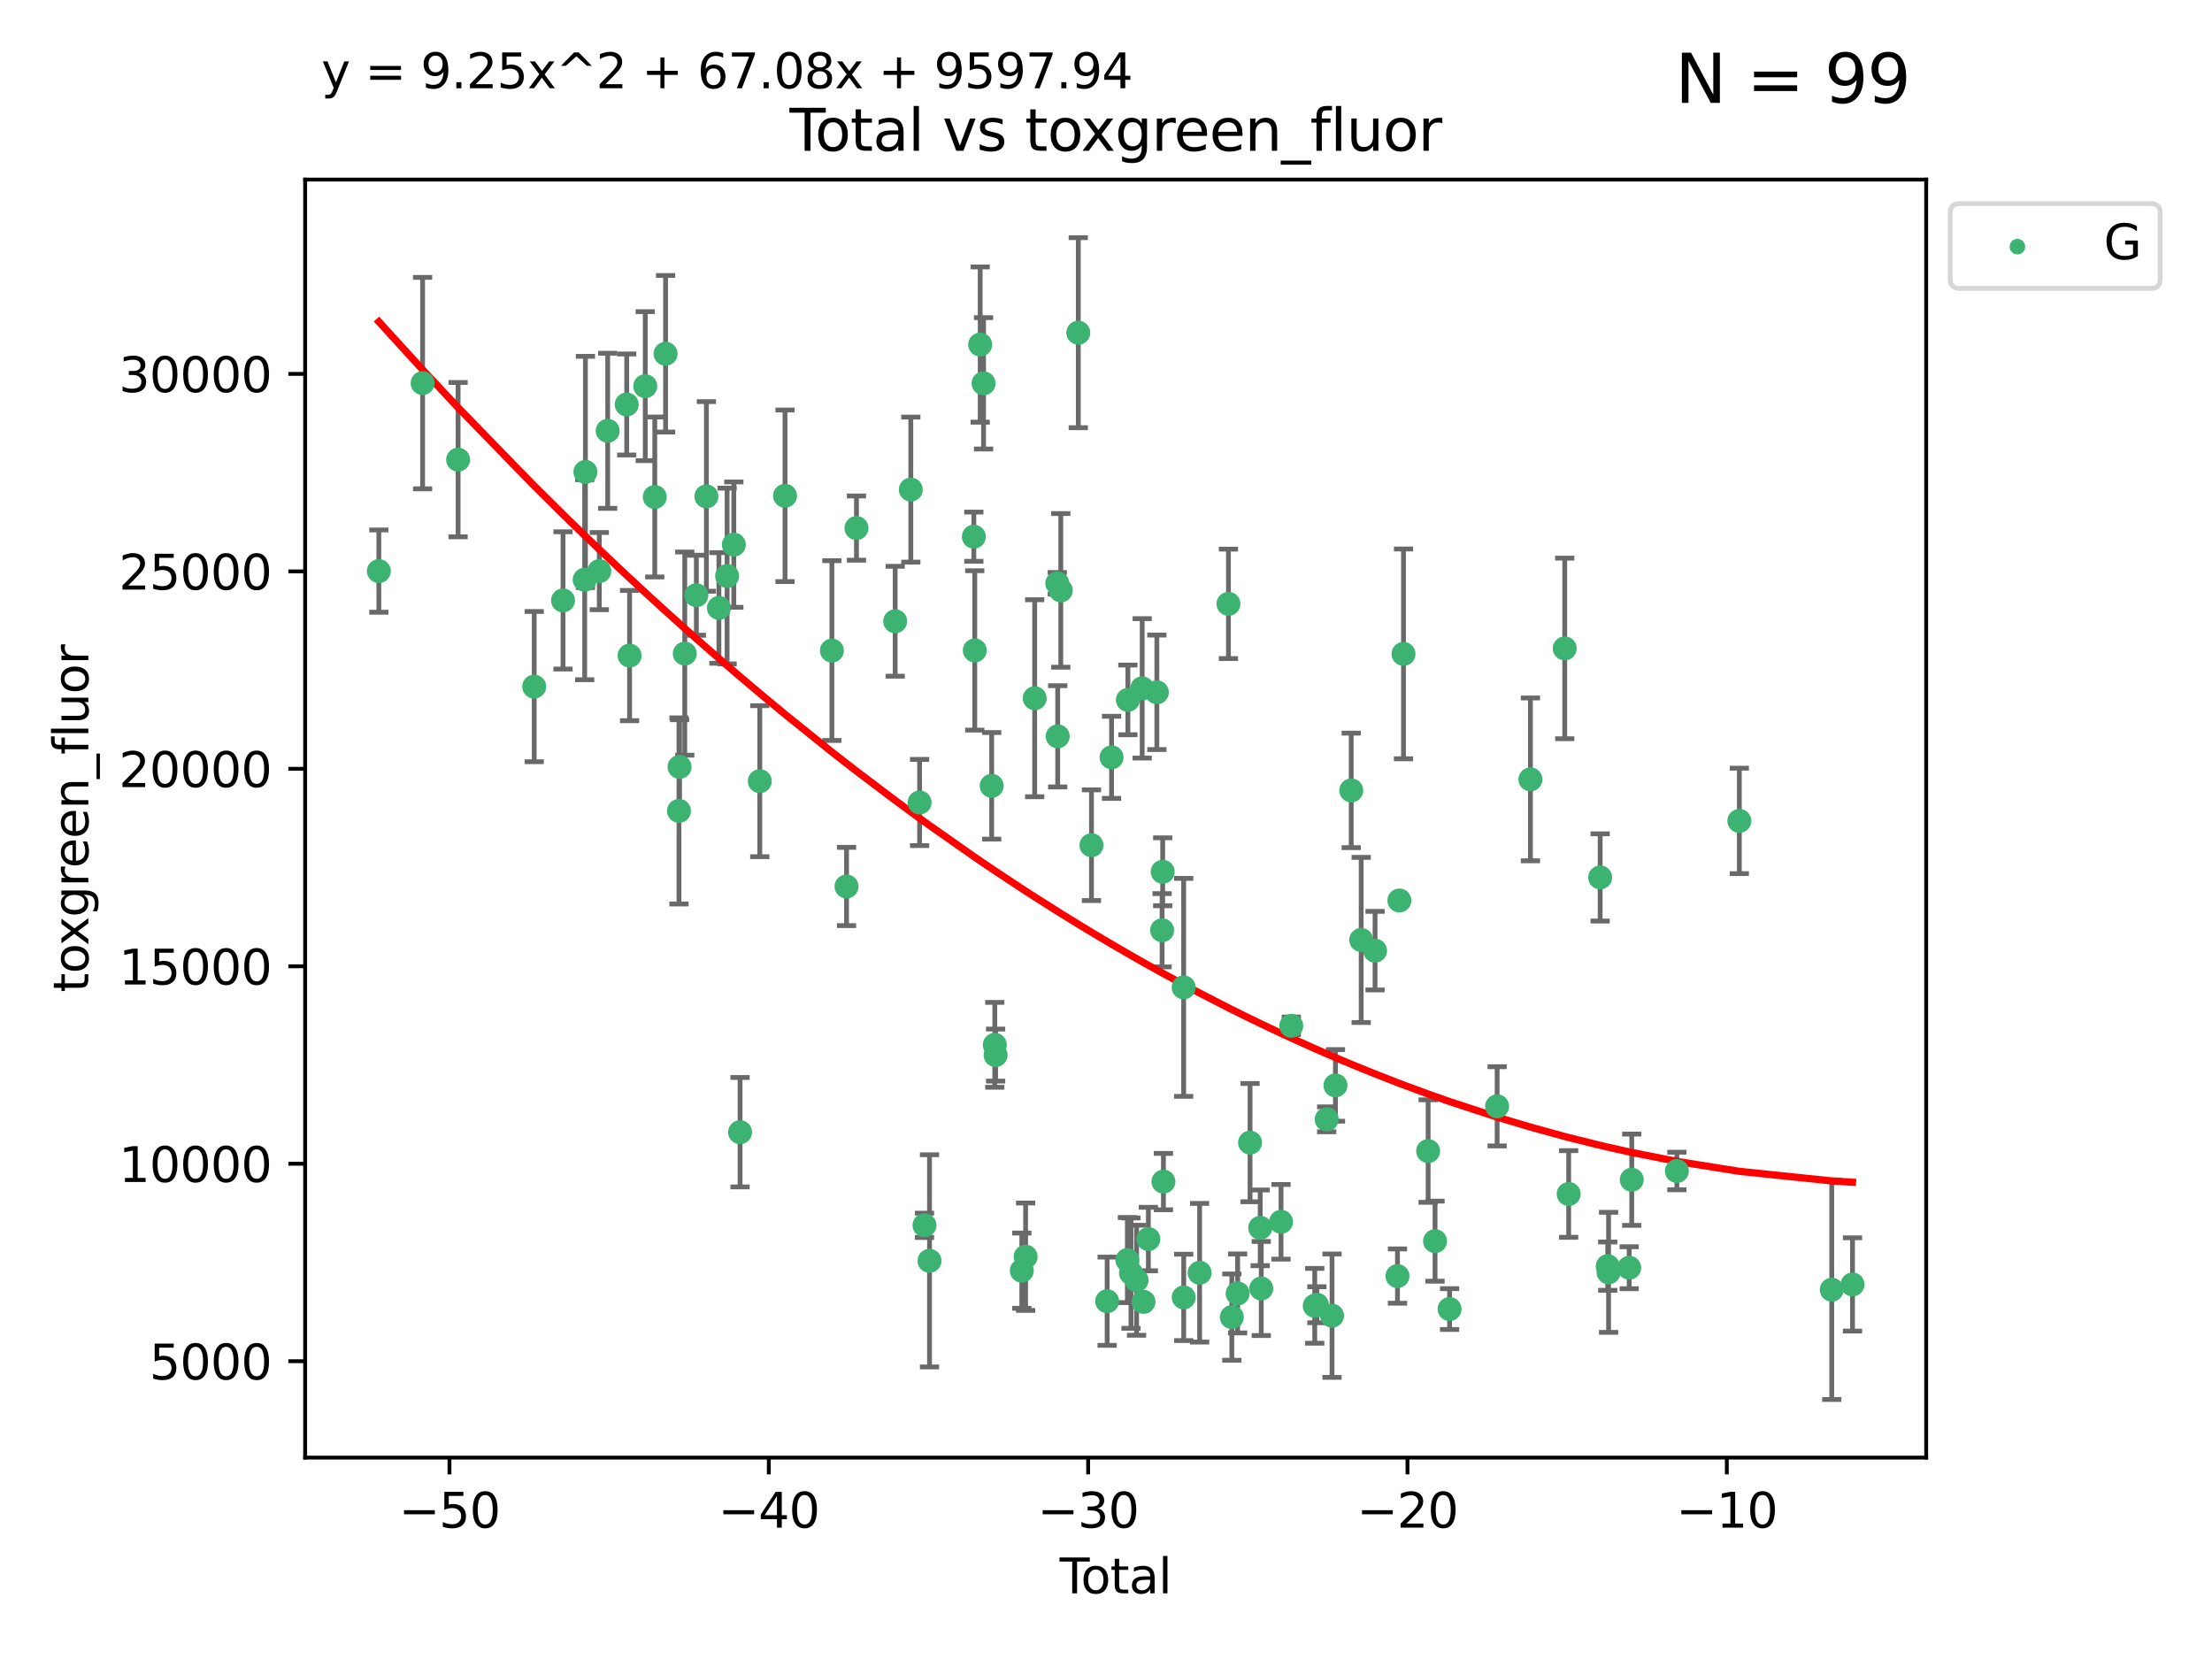 <?xml version="1.0" encoding="utf-8" standalone="no"?>
<!DOCTYPE svg PUBLIC "-//W3C//DTD SVG 1.1//EN"
  "http://www.w3.org/Graphics/SVG/1.1/DTD/svg11.dtd">
<svg xmlns:xlink="http://www.w3.org/1999/xlink" width="460.8pt" height="345.6pt" viewBox="0 0 460.8 345.6" xmlns="http://www.w3.org/2000/svg" version="1.1">
 <defs>
  <style type="text/css">*{stroke-linejoin: round; stroke-linecap: butt}</style>
 </defs>
 <g id="figure_1">
  <g id="patch_1">
   <path d="M 0 345.6 
L 460.8 345.6 
L 460.8 0 
L 0 0 
z
" style="fill: #ffffff"/>
  </g>
  <g id="axes_1">
   <g id="patch_2">
    <path d="M 63.571 303.64 
L 401.26 303.64 
L 401.26 37.411 
L 63.571 37.411 
z
" style="fill: #ffffff"/>
   </g>
   <g id="PathCollection_1">
    <defs>
     <path id="m41d229bf49" d="M 0 1.118 
C 0.297 1.118 0.581 1 0.791 0.791 
C 1 0.581 1.118 0.297 1.118 0 
C 1.118 -0.297 1 -0.581 0.791 -0.791 
C 0.581 -1 0.297 -1.118 0 -1.118 
C -0.297 -1.118 -0.581 -1 -0.791 -0.791 
C -1 -0.581 -1.118 -0.297 -1.118 0 
C -1.118 0.297 -1 0.581 -0.791 0.791 
C -0.581 1 -0.297 1.118 0 1.118 
z
" style="stroke: #3cb371"/>
    </defs>
    <g clip-path="url(#p1ae93051fa)">
     <use xlink:href="#m41d229bf49" x="78.921" y="118.97" style="fill: #3cb371; stroke: #3cb371"/>
     <use xlink:href="#m41d229bf49" x="88.034" y="79.805" style="fill: #3cb371; stroke: #3cb371"/>
     <use xlink:href="#m41d229bf49" x="95.431" y="95.754" style="fill: #3cb371; stroke: #3cb371"/>
     <use xlink:href="#m41d229bf49" x="111.287" y="143.032" style="fill: #3cb371; stroke: #3cb371"/>
     <use xlink:href="#m41d229bf49" x="117.288" y="125.08" style="fill: #3cb371; stroke: #3cb371"/>
     <use xlink:href="#m41d229bf49" x="121.8" y="120.767" style="fill: #3cb371; stroke: #3cb371"/>
     <use xlink:href="#m41d229bf49" x="121.953" y="98.308" style="fill: #3cb371; stroke: #3cb371"/>
     <use xlink:href="#m41d229bf49" x="124.844" y="118.969" style="fill: #3cb371; stroke: #3cb371"/>
     <use xlink:href="#m41d229bf49" x="126.591" y="89.743" style="fill: #3cb371; stroke: #3cb371"/>
     <use xlink:href="#m41d229bf49" x="130.556" y="84.262" style="fill: #3cb371; stroke: #3cb371"/>
     <use xlink:href="#m41d229bf49" x="131.152" y="136.57" style="fill: #3cb371; stroke: #3cb371"/>
     <use xlink:href="#m41d229bf49" x="134.417" y="80.443" style="fill: #3cb371; stroke: #3cb371"/>
     <use xlink:href="#m41d229bf49" x="136.403" y="103.531" style="fill: #3cb371; stroke: #3cb371"/>
     <use xlink:href="#m41d229bf49" x="138.654" y="73.696" style="fill: #3cb371; stroke: #3cb371"/>
     <use xlink:href="#m41d229bf49" x="141.442" y="168.926" style="fill: #3cb371; stroke: #3cb371"/>
     <use xlink:href="#m41d229bf49" x="141.564" y="159.762" style="fill: #3cb371; stroke: #3cb371"/>
     <use xlink:href="#m41d229bf49" x="142.649" y="136.157" style="fill: #3cb371; stroke: #3cb371"/>
     <use xlink:href="#m41d229bf49" x="145.066" y="123.997" style="fill: #3cb371; stroke: #3cb371"/>
     <use xlink:href="#m41d229bf49" x="147.155" y="103.412" style="fill: #3cb371; stroke: #3cb371"/>
     <use xlink:href="#m41d229bf49" x="149.762" y="126.648" style="fill: #3cb371; stroke: #3cb371"/>
     <use xlink:href="#m41d229bf49" x="151.469" y="119.992" style="fill: #3cb371; stroke: #3cb371"/>
     <use xlink:href="#m41d229bf49" x="152.868" y="113.457" style="fill: #3cb371; stroke: #3cb371"/>
     <use xlink:href="#m41d229bf49" x="154.169" y="235.858" style="fill: #3cb371; stroke: #3cb371"/>
     <use xlink:href="#m41d229bf49" x="158.279" y="162.736" style="fill: #3cb371; stroke: #3cb371"/>
     <use xlink:href="#m41d229bf49" x="163.533" y="103.283" style="fill: #3cb371; stroke: #3cb371"/>
     <use xlink:href="#m41d229bf49" x="173.299" y="135.526" style="fill: #3cb371; stroke: #3cb371"/>
     <use xlink:href="#m41d229bf49" x="176.348" y="184.671" style="fill: #3cb371; stroke: #3cb371"/>
     <use xlink:href="#m41d229bf49" x="178.418" y="110.008" style="fill: #3cb371; stroke: #3cb371"/>
     <use xlink:href="#m41d229bf49" x="186.483" y="129.417" style="fill: #3cb371; stroke: #3cb371"/>
     <use xlink:href="#m41d229bf49" x="189.737" y="101.992" style="fill: #3cb371; stroke: #3cb371"/>
     <use xlink:href="#m41d229bf49" x="191.568" y="167.177" style="fill: #3cb371; stroke: #3cb371"/>
     <use xlink:href="#m41d229bf49" x="192.59" y="255.258" style="fill: #3cb371; stroke: #3cb371"/>
     <use xlink:href="#m41d229bf49" x="193.635" y="262.657" style="fill: #3cb371; stroke: #3cb371"/>
     <use xlink:href="#m41d229bf49" x="202.868" y="111.804" style="fill: #3cb371; stroke: #3cb371"/>
     <use xlink:href="#m41d229bf49" x="203.06" y="135.494" style="fill: #3cb371; stroke: #3cb371"/>
     <use xlink:href="#m41d229bf49" x="204.192" y="71.775" style="fill: #3cb371; stroke: #3cb371"/>
     <use xlink:href="#m41d229bf49" x="204.894" y="79.856" style="fill: #3cb371; stroke: #3cb371"/>
     <use xlink:href="#m41d229bf49" x="206.587" y="163.701" style="fill: #3cb371; stroke: #3cb371"/>
     <use xlink:href="#m41d229bf49" x="207.235" y="217.66" style="fill: #3cb371; stroke: #3cb371"/>
     <use xlink:href="#m41d229bf49" x="207.402" y="219.788" style="fill: #3cb371; stroke: #3cb371"/>
     <use xlink:href="#m41d229bf49" x="212.862" y="264.706" style="fill: #3cb371; stroke: #3cb371"/>
     <use xlink:href="#m41d229bf49" x="213.656" y="261.793" style="fill: #3cb371; stroke: #3cb371"/>
     <use xlink:href="#m41d229bf49" x="215.547" y="145.454" style="fill: #3cb371; stroke: #3cb371"/>
     <use xlink:href="#m41d229bf49" x="220.251" y="121.513" style="fill: #3cb371; stroke: #3cb371"/>
     <use xlink:href="#m41d229bf49" x="220.34" y="153.391" style="fill: #3cb371; stroke: #3cb371"/>
     <use xlink:href="#m41d229bf49" x="220.984" y="122.99" style="fill: #3cb371; stroke: #3cb371"/>
     <use xlink:href="#m41d229bf49" x="224.627" y="69.307" style="fill: #3cb371; stroke: #3cb371"/>
     <use xlink:href="#m41d229bf49" x="227.375" y="176.072" style="fill: #3cb371; stroke: #3cb371"/>
     <use xlink:href="#m41d229bf49" x="230.639" y="271.066" style="fill: #3cb371; stroke: #3cb371"/>
     <use xlink:href="#m41d229bf49" x="231.56" y="157.761" style="fill: #3cb371; stroke: #3cb371"/>
     <use xlink:href="#m41d229bf49" x="234.853" y="262.495" style="fill: #3cb371; stroke: #3cb371"/>
     <use xlink:href="#m41d229bf49" x="234.961" y="145.801" style="fill: #3cb371; stroke: #3cb371"/>
     <use xlink:href="#m41d229bf49" x="235.608" y="265.213" style="fill: #3cb371; stroke: #3cb371"/>
     <use xlink:href="#m41d229bf49" x="236.771" y="266.698" style="fill: #3cb371; stroke: #3cb371"/>
     <use xlink:href="#m41d229bf49" x="237.939" y="143.4" style="fill: #3cb371; stroke: #3cb371"/>
     <use xlink:href="#m41d229bf49" x="238.211" y="271.2" style="fill: #3cb371; stroke: #3cb371"/>
     <use xlink:href="#m41d229bf49" x="239.227" y="258.117" style="fill: #3cb371; stroke: #3cb371"/>
     <use xlink:href="#m41d229bf49" x="240.994" y="144.217" style="fill: #3cb371; stroke: #3cb371"/>
     <use xlink:href="#m41d229bf49" x="242.089" y="193.787" style="fill: #3cb371; stroke: #3cb371"/>
     <use xlink:href="#m41d229bf49" x="242.209" y="181.606" style="fill: #3cb371; stroke: #3cb371"/>
     <use xlink:href="#m41d229bf49" x="242.364" y="246.146" style="fill: #3cb371; stroke: #3cb371"/>
     <use xlink:href="#m41d229bf49" x="246.579" y="205.687" style="fill: #3cb371; stroke: #3cb371"/>
     <use xlink:href="#m41d229bf49" x="246.589" y="270.27" style="fill: #3cb371; stroke: #3cb371"/>
     <use xlink:href="#m41d229bf49" x="249.904" y="265.137" style="fill: #3cb371; stroke: #3cb371"/>
     <use xlink:href="#m41d229bf49" x="255.907" y="125.791" style="fill: #3cb371; stroke: #3cb371"/>
     <use xlink:href="#m41d229bf49" x="256.614" y="274.378" style="fill: #3cb371; stroke: #3cb371"/>
     <use xlink:href="#m41d229bf49" x="257.82" y="269.444" style="fill: #3cb371; stroke: #3cb371"/>
     <use xlink:href="#m41d229bf49" x="260.408" y="238.031" style="fill: #3cb371; stroke: #3cb371"/>
     <use xlink:href="#m41d229bf49" x="262.525" y="255.776" style="fill: #3cb371; stroke: #3cb371"/>
     <use xlink:href="#m41d229bf49" x="262.741" y="268.416" style="fill: #3cb371; stroke: #3cb371"/>
     <use xlink:href="#m41d229bf49" x="266.864" y="254.526" style="fill: #3cb371; stroke: #3cb371"/>
     <use xlink:href="#m41d229bf49" x="268.995" y="213.699" style="fill: #3cb371; stroke: #3cb371"/>
     <use xlink:href="#m41d229bf49" x="273.885" y="272.026" style="fill: #3cb371; stroke: #3cb371"/>
     <use xlink:href="#m41d229bf49" x="274.332" y="271.8" style="fill: #3cb371; stroke: #3cb371"/>
     <use xlink:href="#m41d229bf49" x="276.367" y="233.178" style="fill: #3cb371; stroke: #3cb371"/>
     <use xlink:href="#m41d229bf49" x="277.488" y="274.076" style="fill: #3cb371; stroke: #3cb371"/>
     <use xlink:href="#m41d229bf49" x="278.2" y="226.108" style="fill: #3cb371; stroke: #3cb371"/>
     <use xlink:href="#m41d229bf49" x="281.485" y="164.653" style="fill: #3cb371; stroke: #3cb371"/>
     <use xlink:href="#m41d229bf49" x="283.559" y="195.808" style="fill: #3cb371; stroke: #3cb371"/>
     <use xlink:href="#m41d229bf49" x="286.452" y="198.037" style="fill: #3cb371; stroke: #3cb371"/>
     <use xlink:href="#m41d229bf49" x="291.12" y="265.829" style="fill: #3cb371; stroke: #3cb371"/>
     <use xlink:href="#m41d229bf49" x="291.517" y="187.588" style="fill: #3cb371; stroke: #3cb371"/>
     <use xlink:href="#m41d229bf49" x="292.376" y="136.219" style="fill: #3cb371; stroke: #3cb371"/>
     <use xlink:href="#m41d229bf49" x="297.507" y="239.791" style="fill: #3cb371; stroke: #3cb371"/>
     <use xlink:href="#m41d229bf49" x="298.946" y="258.555" style="fill: #3cb371; stroke: #3cb371"/>
     <use xlink:href="#m41d229bf49" x="301.976" y="272.7" style="fill: #3cb371; stroke: #3cb371"/>
     <use xlink:href="#m41d229bf49" x="311.88" y="230.467" style="fill: #3cb371; stroke: #3cb371"/>
     <use xlink:href="#m41d229bf49" x="318.814" y="162.358" style="fill: #3cb371; stroke: #3cb371"/>
     <use xlink:href="#m41d229bf49" x="325.963" y="135.079" style="fill: #3cb371; stroke: #3cb371"/>
     <use xlink:href="#m41d229bf49" x="326.783" y="248.729" style="fill: #3cb371; stroke: #3cb371"/>
     <use xlink:href="#m41d229bf49" x="333.34" y="182.779" style="fill: #3cb371; stroke: #3cb371"/>
     <use xlink:href="#m41d229bf49" x="334.921" y="263.762" style="fill: #3cb371; stroke: #3cb371"/>
     <use xlink:href="#m41d229bf49" x="335.094" y="265.052" style="fill: #3cb371; stroke: #3cb371"/>
     <use xlink:href="#m41d229bf49" x="339.39" y="264.091" style="fill: #3cb371; stroke: #3cb371"/>
     <use xlink:href="#m41d229bf49" x="339.921" y="245.756" style="fill: #3cb371; stroke: #3cb371"/>
     <use xlink:href="#m41d229bf49" x="349.323" y="243.94" style="fill: #3cb371; stroke: #3cb371"/>
     <use xlink:href="#m41d229bf49" x="362.334" y="171.015" style="fill: #3cb371; stroke: #3cb371"/>
     <use xlink:href="#m41d229bf49" x="381.585" y="268.671" style="fill: #3cb371; stroke: #3cb371"/>
     <use xlink:href="#m41d229bf49" x="385.911" y="267.575" style="fill: #3cb371; stroke: #3cb371"/>
    </g>
   </g>
   <g id="matplotlib.axis_1">
    <g id="xtick_1">
     <g id="line2d_1">
      <defs>
       <path id="md20f528196" d="M 0 0 
L 0 3.5 
" style="stroke: #000000; stroke-width: 0.8"/>
      </defs>
      <g>
       <use xlink:href="#md20f528196" x="93.632" y="303.64" style="stroke: #000000; stroke-width: 0.8"/>
      </g>
     </g>
     <g id="text_1">
      <!-- −50 -->
      <g transform="translate(83.08 318.238)scale(0.1 -0.1)">
       <defs>
        <path id="DejaVuSans-2212" d="M 678 2272 
L 4684 2272 
L 4684 1741 
L 678 1741 
L 678 2272 
z
" transform="scale(0.016)"/>
        <path id="DejaVuSans-35" d="M 691 4666 
L 3169 4666 
L 3169 4134 
L 1269 4134 
L 1269 2991 
Q 1406 3038 1543 3061 
Q 1681 3084 1819 3084 
Q 2600 3084 3056 2656 
Q 3513 2228 3513 1497 
Q 3513 744 3044 326 
Q 2575 -91 1722 -91 
Q 1428 -91 1123 -41 
Q 819 9 494 109 
L 494 744 
Q 775 591 1075 516 
Q 1375 441 1709 441 
Q 2250 441 2565 725 
Q 2881 1009 2881 1497 
Q 2881 1984 2565 2268 
Q 2250 2553 1709 2553 
Q 1456 2553 1204 2497 
Q 953 2441 691 2322 
L 691 4666 
z
" transform="scale(0.016)"/>
        <path id="DejaVuSans-30" d="M 2034 4250 
Q 1547 4250 1301 3770 
Q 1056 3291 1056 2328 
Q 1056 1369 1301 889 
Q 1547 409 2034 409 
Q 2525 409 2770 889 
Q 3016 1369 3016 2328 
Q 3016 3291 2770 3770 
Q 2525 4250 2034 4250 
z
M 2034 4750 
Q 2819 4750 3233 4129 
Q 3647 3509 3647 2328 
Q 3647 1150 3233 529 
Q 2819 -91 2034 -91 
Q 1250 -91 836 529 
Q 422 1150 422 2328 
Q 422 3509 836 4129 
Q 1250 4750 2034 4750 
z
" transform="scale(0.016)"/>
       </defs>
       <use xlink:href="#DejaVuSans-2212"/>
       <use xlink:href="#DejaVuSans-35" x="83.789"/>
       <use xlink:href="#DejaVuSans-30" x="147.412"/>
      </g>
     </g>
    </g>
    <g id="xtick_2">
     <g id="line2d_2">
      <g>
       <use xlink:href="#md20f528196" x="160.156" y="303.64" style="stroke: #000000; stroke-width: 0.8"/>
      </g>
     </g>
     <g id="text_2">
      <!-- −40 -->
      <g transform="translate(149.604 318.238)scale(0.1 -0.1)">
       <defs>
        <path id="DejaVuSans-34" d="M 2419 4116 
L 825 1625 
L 2419 1625 
L 2419 4116 
z
M 2253 4666 
L 3047 4666 
L 3047 1625 
L 3713 1625 
L 3713 1100 
L 3047 1100 
L 3047 0 
L 2419 0 
L 2419 1100 
L 313 1100 
L 313 1709 
L 2253 4666 
z
" transform="scale(0.016)"/>
       </defs>
       <use xlink:href="#DejaVuSans-2212"/>
       <use xlink:href="#DejaVuSans-34" x="83.789"/>
       <use xlink:href="#DejaVuSans-30" x="147.412"/>
      </g>
     </g>
    </g>
    <g id="xtick_3">
     <g id="line2d_3">
      <g>
       <use xlink:href="#md20f528196" x="226.68" y="303.64" style="stroke: #000000; stroke-width: 0.8"/>
      </g>
     </g>
     <g id="text_3">
      <!-- −30 -->
      <g transform="translate(216.127 318.238)scale(0.1 -0.1)">
       <defs>
        <path id="DejaVuSans-33" d="M 2597 2516 
Q 3050 2419 3304 2112 
Q 3559 1806 3559 1356 
Q 3559 666 3084 287 
Q 2609 -91 1734 -91 
Q 1441 -91 1130 -33 
Q 819 25 488 141 
L 488 750 
Q 750 597 1062 519 
Q 1375 441 1716 441 
Q 2309 441 2620 675 
Q 2931 909 2931 1356 
Q 2931 1769 2642 2001 
Q 2353 2234 1838 2234 
L 1294 2234 
L 1294 2753 
L 1863 2753 
Q 2328 2753 2575 2939 
Q 2822 3125 2822 3475 
Q 2822 3834 2567 4026 
Q 2313 4219 1838 4219 
Q 1578 4219 1281 4162 
Q 984 4106 628 3988 
L 628 4550 
Q 988 4650 1302 4700 
Q 1616 4750 1894 4750 
Q 2613 4750 3031 4423 
Q 3450 4097 3450 3541 
Q 3450 3153 3228 2886 
Q 3006 2619 2597 2516 
z
" transform="scale(0.016)"/>
       </defs>
       <use xlink:href="#DejaVuSans-2212"/>
       <use xlink:href="#DejaVuSans-33" x="83.789"/>
       <use xlink:href="#DejaVuSans-30" x="147.412"/>
      </g>
     </g>
    </g>
    <g id="xtick_4">
     <g id="line2d_4">
      <g>
       <use xlink:href="#md20f528196" x="293.203" y="303.64" style="stroke: #000000; stroke-width: 0.8"/>
      </g>
     </g>
     <g id="text_4">
      <!-- −20 -->
      <g transform="translate(282.651 318.238)scale(0.1 -0.1)">
       <defs>
        <path id="DejaVuSans-32" d="M 1228 531 
L 3431 531 
L 3431 0 
L 469 0 
L 469 531 
Q 828 903 1448 1529 
Q 2069 2156 2228 2338 
Q 2531 2678 2651 2914 
Q 2772 3150 2772 3378 
Q 2772 3750 2511 3984 
Q 2250 4219 1831 4219 
Q 1534 4219 1204 4116 
Q 875 4013 500 3803 
L 500 4441 
Q 881 4594 1212 4672 
Q 1544 4750 1819 4750 
Q 2544 4750 2975 4387 
Q 3406 4025 3406 3419 
Q 3406 3131 3298 2873 
Q 3191 2616 2906 2266 
Q 2828 2175 2409 1742 
Q 1991 1309 1228 531 
z
" transform="scale(0.016)"/>
       </defs>
       <use xlink:href="#DejaVuSans-2212"/>
       <use xlink:href="#DejaVuSans-32" x="83.789"/>
       <use xlink:href="#DejaVuSans-30" x="147.412"/>
      </g>
     </g>
    </g>
    <g id="xtick_5">
     <g id="line2d_5">
      <g>
       <use xlink:href="#md20f528196" x="359.727" y="303.64" style="stroke: #000000; stroke-width: 0.8"/>
      </g>
     </g>
     <g id="text_5">
      <!-- −10 -->
      <g transform="translate(349.174 318.238)scale(0.1 -0.1)">
       <defs>
        <path id="DejaVuSans-31" d="M 794 531 
L 1825 531 
L 1825 4091 
L 703 3866 
L 703 4441 
L 1819 4666 
L 2450 4666 
L 2450 531 
L 3481 531 
L 3481 0 
L 794 0 
L 794 531 
z
" transform="scale(0.016)"/>
       </defs>
       <use xlink:href="#DejaVuSans-2212"/>
       <use xlink:href="#DejaVuSans-31" x="83.789"/>
       <use xlink:href="#DejaVuSans-30" x="147.412"/>
      </g>
     </g>
    </g>
    <g id="text_6">
     <!-- Total -->
     <g transform="translate(220.739 331.917)scale(0.1 -0.1)">
      <defs>
       <path id="DejaVuSans-54" d="M -19 4666 
L 3928 4666 
L 3928 4134 
L 2272 4134 
L 2272 0 
L 1638 0 
L 1638 4134 
L -19 4134 
L -19 4666 
z
" transform="scale(0.016)"/>
       <path id="DejaVuSans-6f" d="M 1959 3097 
Q 1497 3097 1228 2736 
Q 959 2375 959 1747 
Q 959 1119 1226 758 
Q 1494 397 1959 397 
Q 2419 397 2687 759 
Q 2956 1122 2956 1747 
Q 2956 2369 2687 2733 
Q 2419 3097 1959 3097 
z
M 1959 3584 
Q 2709 3584 3137 3096 
Q 3566 2609 3566 1747 
Q 3566 888 3137 398 
Q 2709 -91 1959 -91 
Q 1206 -91 779 398 
Q 353 888 353 1747 
Q 353 2609 779 3096 
Q 1206 3584 1959 3584 
z
" transform="scale(0.016)"/>
       <path id="DejaVuSans-74" d="M 1172 4494 
L 1172 3500 
L 2356 3500 
L 2356 3053 
L 1172 3053 
L 1172 1153 
Q 1172 725 1289 603 
Q 1406 481 1766 481 
L 2356 481 
L 2356 0 
L 1766 0 
Q 1100 0 847 248 
Q 594 497 594 1153 
L 594 3053 
L 172 3053 
L 172 3500 
L 594 3500 
L 594 4494 
L 1172 4494 
z
" transform="scale(0.016)"/>
       <path id="DejaVuSans-61" d="M 2194 1759 
Q 1497 1759 1228 1600 
Q 959 1441 959 1056 
Q 959 750 1161 570 
Q 1363 391 1709 391 
Q 2188 391 2477 730 
Q 2766 1069 2766 1631 
L 2766 1759 
L 2194 1759 
z
M 3341 1997 
L 3341 0 
L 2766 0 
L 2766 531 
Q 2569 213 2275 61 
Q 1981 -91 1556 -91 
Q 1019 -91 701 211 
Q 384 513 384 1019 
Q 384 1609 779 1909 
Q 1175 2209 1959 2209 
L 2766 2209 
L 2766 2266 
Q 2766 2663 2505 2880 
Q 2244 3097 1772 3097 
Q 1472 3097 1187 3025 
Q 903 2953 641 2809 
L 641 3341 
Q 956 3463 1253 3523 
Q 1550 3584 1831 3584 
Q 2591 3584 2966 3190 
Q 3341 2797 3341 1997 
z
" transform="scale(0.016)"/>
       <path id="DejaVuSans-6c" d="M 603 4863 
L 1178 4863 
L 1178 0 
L 603 0 
L 603 4863 
z
" transform="scale(0.016)"/>
      </defs>
      <use xlink:href="#DejaVuSans-54"/>
      <use xlink:href="#DejaVuSans-6f" x="44.084"/>
      <use xlink:href="#DejaVuSans-74" x="105.266"/>
      <use xlink:href="#DejaVuSans-61" x="144.475"/>
      <use xlink:href="#DejaVuSans-6c" x="205.754"/>
     </g>
    </g>
   </g>
   <g id="matplotlib.axis_2">
    <g id="ytick_1">
     <g id="line2d_6">
      <defs>
       <path id="m57a45c5b84" d="M 0 0 
L -3.5 0 
" style="stroke: #000000; stroke-width: 0.8"/>
      </defs>
      <g>
       <use xlink:href="#m57a45c5b84" x="63.571" y="283.564" style="stroke: #000000; stroke-width: 0.8"/>
      </g>
     </g>
     <g id="text_7">
      <!-- 5000 -->
      <g transform="translate(31.121 287.363)scale(0.1 -0.1)">
       <use xlink:href="#DejaVuSans-35"/>
       <use xlink:href="#DejaVuSans-30" x="63.623"/>
       <use xlink:href="#DejaVuSans-30" x="127.246"/>
       <use xlink:href="#DejaVuSans-30" x="190.869"/>
      </g>
     </g>
    </g>
    <g id="ytick_2">
     <g id="line2d_7">
      <g>
       <use xlink:href="#m57a45c5b84" x="63.571" y="242.429" style="stroke: #000000; stroke-width: 0.8"/>
      </g>
     </g>
     <g id="text_8">
      <!-- 10000 -->
      <g transform="translate(24.759 246.228)scale(0.1 -0.1)">
       <use xlink:href="#DejaVuSans-31"/>
       <use xlink:href="#DejaVuSans-30" x="63.623"/>
       <use xlink:href="#DejaVuSans-30" x="127.246"/>
       <use xlink:href="#DejaVuSans-30" x="190.869"/>
       <use xlink:href="#DejaVuSans-30" x="254.492"/>
      </g>
     </g>
    </g>
    <g id="ytick_3">
     <g id="line2d_8">
      <g>
       <use xlink:href="#m57a45c5b84" x="63.571" y="201.293" style="stroke: #000000; stroke-width: 0.8"/>
      </g>
     </g>
     <g id="text_9">
      <!-- 15000 -->
      <g transform="translate(24.759 205.093)scale(0.1 -0.1)">
       <use xlink:href="#DejaVuSans-31"/>
       <use xlink:href="#DejaVuSans-35" x="63.623"/>
       <use xlink:href="#DejaVuSans-30" x="127.246"/>
       <use xlink:href="#DejaVuSans-30" x="190.869"/>
       <use xlink:href="#DejaVuSans-30" x="254.492"/>
      </g>
     </g>
    </g>
    <g id="ytick_4">
     <g id="line2d_9">
      <g>
       <use xlink:href="#m57a45c5b84" x="63.571" y="160.158" style="stroke: #000000; stroke-width: 0.8"/>
      </g>
     </g>
     <g id="text_10">
      <!-- 20000 -->
      <g transform="translate(24.759 163.957)scale(0.1 -0.1)">
       <use xlink:href="#DejaVuSans-32"/>
       <use xlink:href="#DejaVuSans-30" x="63.623"/>
       <use xlink:href="#DejaVuSans-30" x="127.246"/>
       <use xlink:href="#DejaVuSans-30" x="190.869"/>
       <use xlink:href="#DejaVuSans-30" x="254.492"/>
      </g>
     </g>
    </g>
    <g id="ytick_5">
     <g id="line2d_10">
      <g>
       <use xlink:href="#m57a45c5b84" x="63.571" y="119.023" style="stroke: #000000; stroke-width: 0.8"/>
      </g>
     </g>
     <g id="text_11">
      <!-- 25000 -->
      <g transform="translate(24.759 122.822)scale(0.1 -0.1)">
       <use xlink:href="#DejaVuSans-32"/>
       <use xlink:href="#DejaVuSans-35" x="63.623"/>
       <use xlink:href="#DejaVuSans-30" x="127.246"/>
       <use xlink:href="#DejaVuSans-30" x="190.869"/>
       <use xlink:href="#DejaVuSans-30" x="254.492"/>
      </g>
     </g>
    </g>
    <g id="ytick_6">
     <g id="line2d_11">
      <g>
       <use xlink:href="#m57a45c5b84" x="63.571" y="77.887" style="stroke: #000000; stroke-width: 0.8"/>
      </g>
     </g>
     <g id="text_12">
      <!-- 30000 -->
      <g transform="translate(24.759 81.687)scale(0.1 -0.1)">
       <use xlink:href="#DejaVuSans-33"/>
       <use xlink:href="#DejaVuSans-30" x="63.623"/>
       <use xlink:href="#DejaVuSans-30" x="127.246"/>
       <use xlink:href="#DejaVuSans-30" x="190.869"/>
       <use xlink:href="#DejaVuSans-30" x="254.492"/>
      </g>
     </g>
    </g>
    <g id="text_13">
     <!-- toxgreen_fluor -->
     <g transform="translate(18.401 206.72)rotate(-90)scale(0.1 -0.1)">
      <defs>
       <path id="DejaVuSans-78" d="M 3513 3500 
L 2247 1797 
L 3578 0 
L 2900 0 
L 1881 1375 
L 863 0 
L 184 0 
L 1544 1831 
L 300 3500 
L 978 3500 
L 1906 2253 
L 2834 3500 
L 3513 3500 
z
" transform="scale(0.016)"/>
       <path id="DejaVuSans-67" d="M 2906 1791 
Q 2906 2416 2648 2759 
Q 2391 3103 1925 3103 
Q 1463 3103 1205 2759 
Q 947 2416 947 1791 
Q 947 1169 1205 825 
Q 1463 481 1925 481 
Q 2391 481 2648 825 
Q 2906 1169 2906 1791 
z
M 3481 434 
Q 3481 -459 3084 -895 
Q 2688 -1331 1869 -1331 
Q 1566 -1331 1297 -1286 
Q 1028 -1241 775 -1147 
L 775 -588 
Q 1028 -725 1275 -790 
Q 1522 -856 1778 -856 
Q 2344 -856 2625 -561 
Q 2906 -266 2906 331 
L 2906 616 
Q 2728 306 2450 153 
Q 2172 0 1784 0 
Q 1141 0 747 490 
Q 353 981 353 1791 
Q 353 2603 747 3093 
Q 1141 3584 1784 3584 
Q 2172 3584 2450 3431 
Q 2728 3278 2906 2969 
L 2906 3500 
L 3481 3500 
L 3481 434 
z
" transform="scale(0.016)"/>
       <path id="DejaVuSans-72" d="M 2631 2963 
Q 2534 3019 2420 3045 
Q 2306 3072 2169 3072 
Q 1681 3072 1420 2755 
Q 1159 2438 1159 1844 
L 1159 0 
L 581 0 
L 581 3500 
L 1159 3500 
L 1159 2956 
Q 1341 3275 1631 3429 
Q 1922 3584 2338 3584 
Q 2397 3584 2469 3576 
Q 2541 3569 2628 3553 
L 2631 2963 
z
" transform="scale(0.016)"/>
       <path id="DejaVuSans-65" d="M 3597 1894 
L 3597 1613 
L 953 1613 
Q 991 1019 1311 708 
Q 1631 397 2203 397 
Q 2534 397 2845 478 
Q 3156 559 3463 722 
L 3463 178 
Q 3153 47 2828 -22 
Q 2503 -91 2169 -91 
Q 1331 -91 842 396 
Q 353 884 353 1716 
Q 353 2575 817 3079 
Q 1281 3584 2069 3584 
Q 2775 3584 3186 3129 
Q 3597 2675 3597 1894 
z
M 3022 2063 
Q 3016 2534 2758 2815 
Q 2500 3097 2075 3097 
Q 1594 3097 1305 2825 
Q 1016 2553 972 2059 
L 3022 2063 
z
" transform="scale(0.016)"/>
       <path id="DejaVuSans-6e" d="M 3513 2113 
L 3513 0 
L 2938 0 
L 2938 2094 
Q 2938 2591 2744 2837 
Q 2550 3084 2163 3084 
Q 1697 3084 1428 2787 
Q 1159 2491 1159 1978 
L 1159 0 
L 581 0 
L 581 3500 
L 1159 3500 
L 1159 2956 
Q 1366 3272 1645 3428 
Q 1925 3584 2291 3584 
Q 2894 3584 3203 3211 
Q 3513 2838 3513 2113 
z
" transform="scale(0.016)"/>
       <path id="DejaVuSans-5f" d="M 3263 -1063 
L 3263 -1509 
L -63 -1509 
L -63 -1063 
L 3263 -1063 
z
" transform="scale(0.016)"/>
       <path id="DejaVuSans-66" d="M 2375 4863 
L 2375 4384 
L 1825 4384 
Q 1516 4384 1395 4259 
Q 1275 4134 1275 3809 
L 1275 3500 
L 2222 3500 
L 2222 3053 
L 1275 3053 
L 1275 0 
L 697 0 
L 697 3053 
L 147 3053 
L 147 3500 
L 697 3500 
L 697 3744 
Q 697 4328 969 4595 
Q 1241 4863 1831 4863 
L 2375 4863 
z
" transform="scale(0.016)"/>
       <path id="DejaVuSans-75" d="M 544 1381 
L 544 3500 
L 1119 3500 
L 1119 1403 
Q 1119 906 1312 657 
Q 1506 409 1894 409 
Q 2359 409 2629 706 
Q 2900 1003 2900 1516 
L 2900 3500 
L 3475 3500 
L 3475 0 
L 2900 0 
L 2900 538 
Q 2691 219 2414 64 
Q 2138 -91 1772 -91 
Q 1169 -91 856 284 
Q 544 659 544 1381 
z
M 1991 3584 
L 1991 3584 
z
" transform="scale(0.016)"/>
      </defs>
      <use xlink:href="#DejaVuSans-74"/>
      <use xlink:href="#DejaVuSans-6f" x="39.209"/>
      <use xlink:href="#DejaVuSans-78" x="97.266"/>
      <use xlink:href="#DejaVuSans-67" x="156.445"/>
      <use xlink:href="#DejaVuSans-72" x="219.922"/>
      <use xlink:href="#DejaVuSans-65" x="258.785"/>
      <use xlink:href="#DejaVuSans-65" x="320.309"/>
      <use xlink:href="#DejaVuSans-6e" x="381.832"/>
      <use xlink:href="#DejaVuSans-5f" x="445.211"/>
      <use xlink:href="#DejaVuSans-66" x="495.211"/>
      <use xlink:href="#DejaVuSans-6c" x="530.416"/>
      <use xlink:href="#DejaVuSans-75" x="558.199"/>
      <use xlink:href="#DejaVuSans-6f" x="621.578"/>
      <use xlink:href="#DejaVuSans-72" x="682.76"/>
     </g>
    </g>
   </g>
   <g id="LineCollection_1">
    <path d="M 78.921 127.538 
L 78.921 110.401 
" clip-path="url(#p1ae93051fa)" style="fill: none; stroke: #696969"/>
    <path d="M 88.034 101.829 
L 88.034 57.781 
" clip-path="url(#p1ae93051fa)" style="fill: none; stroke: #696969"/>
    <path d="M 95.431 111.827 
L 95.431 79.681 
" clip-path="url(#p1ae93051fa)" style="fill: none; stroke: #696969"/>
    <path d="M 111.287 158.677 
L 111.287 127.387 
" clip-path="url(#p1ae93051fa)" style="fill: none; stroke: #696969"/>
    <path d="M 117.288 139.378 
L 117.288 110.781 
" clip-path="url(#p1ae93051fa)" style="fill: none; stroke: #696969"/>
    <path d="M 121.8 141.601 
L 121.8 99.932 
" clip-path="url(#p1ae93051fa)" style="fill: none; stroke: #696969"/>
    <path d="M 121.953 122.389 
L 121.953 74.228 
" clip-path="url(#p1ae93051fa)" style="fill: none; stroke: #696969"/>
    <path d="M 124.844 127.009 
L 124.844 110.929 
" clip-path="url(#p1ae93051fa)" style="fill: none; stroke: #696969"/>
    <path d="M 126.591 105.9 
L 126.591 73.585 
" clip-path="url(#p1ae93051fa)" style="fill: none; stroke: #696969"/>
    <path d="M 130.556 94.783 
L 130.556 73.741 
" clip-path="url(#p1ae93051fa)" style="fill: none; stroke: #696969"/>
    <path d="M 131.152 150.135 
L 131.152 123.005 
" clip-path="url(#p1ae93051fa)" style="fill: none; stroke: #696969"/>
    <path d="M 134.417 95.96 
L 134.417 64.927 
" clip-path="url(#p1ae93051fa)" style="fill: none; stroke: #696969"/>
    <path d="M 136.403 120.192 
L 136.403 86.869 
" clip-path="url(#p1ae93051fa)" style="fill: none; stroke: #696969"/>
    <path d="M 138.654 90 
L 138.654 57.392 
" clip-path="url(#p1ae93051fa)" style="fill: none; stroke: #696969"/>
    <path d="M 141.442 188.312 
L 141.442 149.54 
" clip-path="url(#p1ae93051fa)" style="fill: none; stroke: #696969"/>
    <path d="M 141.564 169.592 
L 141.564 149.933 
" clip-path="url(#p1ae93051fa)" style="fill: none; stroke: #696969"/>
    <path d="M 142.649 157.317 
L 142.649 114.996 
" clip-path="url(#p1ae93051fa)" style="fill: none; stroke: #696969"/>
    <path d="M 145.066 132.328 
L 145.066 115.665 
" clip-path="url(#p1ae93051fa)" style="fill: none; stroke: #696969"/>
    <path d="M 147.155 123.161 
L 147.155 83.663 
" clip-path="url(#p1ae93051fa)" style="fill: none; stroke: #696969"/>
    <path d="M 149.762 138.169 
L 149.762 115.126 
" clip-path="url(#p1ae93051fa)" style="fill: none; stroke: #696969"/>
    <path d="M 151.469 138.292 
L 151.469 101.693 
" clip-path="url(#p1ae93051fa)" style="fill: none; stroke: #696969"/>
    <path d="M 152.868 126.513 
L 152.868 100.401 
" clip-path="url(#p1ae93051fa)" style="fill: none; stroke: #696969"/>
    <path d="M 154.169 247.256 
L 154.169 224.46 
" clip-path="url(#p1ae93051fa)" style="fill: none; stroke: #696969"/>
    <path d="M 158.279 178.463 
L 158.279 147.01 
" clip-path="url(#p1ae93051fa)" style="fill: none; stroke: #696969"/>
    <path d="M 163.533 121.152 
L 163.533 85.414 
" clip-path="url(#p1ae93051fa)" style="fill: none; stroke: #696969"/>
    <path d="M 173.299 154.253 
L 173.299 116.8 
" clip-path="url(#p1ae93051fa)" style="fill: none; stroke: #696969"/>
    <path d="M 176.348 192.825 
L 176.348 176.517 
" clip-path="url(#p1ae93051fa)" style="fill: none; stroke: #696969"/>
    <path d="M 178.418 116.699 
L 178.418 103.317 
" clip-path="url(#p1ae93051fa)" style="fill: none; stroke: #696969"/>
    <path d="M 186.483 140.862 
L 186.483 117.971 
" clip-path="url(#p1ae93051fa)" style="fill: none; stroke: #696969"/>
    <path d="M 189.737 117.096 
L 189.737 86.887 
" clip-path="url(#p1ae93051fa)" style="fill: none; stroke: #696969"/>
    <path d="M 191.568 176.158 
L 191.568 158.196 
" clip-path="url(#p1ae93051fa)" style="fill: none; stroke: #696969"/>
    <path d="M 192.59 257.792 
L 192.59 252.724 
" clip-path="url(#p1ae93051fa)" style="fill: none; stroke: #696969"/>
    <path d="M 193.635 284.758 
L 193.635 240.555 
" clip-path="url(#p1ae93051fa)" style="fill: none; stroke: #696969"/>
    <path d="M 202.868 116.926 
L 202.868 106.681 
" clip-path="url(#p1ae93051fa)" style="fill: none; stroke: #696969"/>
    <path d="M 203.06 152.096 
L 203.06 118.892 
" clip-path="url(#p1ae93051fa)" style="fill: none; stroke: #696969"/>
    <path d="M 204.192 87.944 
L 204.192 55.607 
" clip-path="url(#p1ae93051fa)" style="fill: none; stroke: #696969"/>
    <path d="M 204.894 93.538 
L 204.894 66.174 
" clip-path="url(#p1ae93051fa)" style="fill: none; stroke: #696969"/>
    <path d="M 206.587 174.802 
L 206.587 152.599 
" clip-path="url(#p1ae93051fa)" style="fill: none; stroke: #696969"/>
    <path d="M 207.235 226.499 
L 207.235 208.82 
" clip-path="url(#p1ae93051fa)" style="fill: none; stroke: #696969"/>
    <path d="M 207.402 225.205 
L 207.402 214.372 
" clip-path="url(#p1ae93051fa)" style="fill: none; stroke: #696969"/>
    <path d="M 212.862 272.545 
L 212.862 256.867 
" clip-path="url(#p1ae93051fa)" style="fill: none; stroke: #696969"/>
    <path d="M 213.656 272.979 
L 213.656 250.608 
" clip-path="url(#p1ae93051fa)" style="fill: none; stroke: #696969"/>
    <path d="M 215.547 165.974 
L 215.547 124.934 
" clip-path="url(#p1ae93051fa)" style="fill: none; stroke: #696969"/>
    <path d="M 220.251 123.77 
L 220.251 119.257 
" clip-path="url(#p1ae93051fa)" style="fill: none; stroke: #696969"/>
    <path d="M 220.34 163.936 
L 220.34 142.845 
" clip-path="url(#p1ae93051fa)" style="fill: none; stroke: #696969"/>
    <path d="M 220.984 138.996 
L 220.984 106.985 
" clip-path="url(#p1ae93051fa)" style="fill: none; stroke: #696969"/>
    <path d="M 224.627 89.102 
L 224.627 49.513 
" clip-path="url(#p1ae93051fa)" style="fill: none; stroke: #696969"/>
    <path d="M 227.375 187.602 
L 227.375 164.543 
" clip-path="url(#p1ae93051fa)" style="fill: none; stroke: #696969"/>
    <path d="M 230.639 280.255 
L 230.639 261.877 
" clip-path="url(#p1ae93051fa)" style="fill: none; stroke: #696969"/>
    <path d="M 231.56 166.317 
L 231.56 149.206 
" clip-path="url(#p1ae93051fa)" style="fill: none; stroke: #696969"/>
    <path d="M 234.853 271.356 
L 234.853 253.635 
" clip-path="url(#p1ae93051fa)" style="fill: none; stroke: #696969"/>
    <path d="M 234.961 153.06 
L 234.961 138.543 
" clip-path="url(#p1ae93051fa)" style="fill: none; stroke: #696969"/>
    <path d="M 235.608 276.705 
L 235.608 253.722 
" clip-path="url(#p1ae93051fa)" style="fill: none; stroke: #696969"/>
    <path d="M 236.771 278.159 
L 236.771 255.237 
" clip-path="url(#p1ae93051fa)" style="fill: none; stroke: #696969"/>
    <path d="M 237.939 157.922 
L 237.939 128.878 
" clip-path="url(#p1ae93051fa)" style="fill: none; stroke: #696969"/>
    <path d="M 238.211 271.899 
L 238.211 270.501 
" clip-path="url(#p1ae93051fa)" style="fill: none; stroke: #696969"/>
    <path d="M 239.227 264.731 
L 239.227 251.504 
" clip-path="url(#p1ae93051fa)" style="fill: none; stroke: #696969"/>
    <path d="M 240.994 156.142 
L 240.994 132.293 
" clip-path="url(#p1ae93051fa)" style="fill: none; stroke: #696969"/>
    <path d="M 242.089 201.415 
L 242.089 186.158 
" clip-path="url(#p1ae93051fa)" style="fill: none; stroke: #696969"/>
    <path d="M 242.209 188.683 
L 242.209 174.53 
" clip-path="url(#p1ae93051fa)" style="fill: none; stroke: #696969"/>
    <path d="M 242.364 252.019 
L 242.364 240.273 
" clip-path="url(#p1ae93051fa)" style="fill: none; stroke: #696969"/>
    <path d="M 246.579 228.392 
L 246.579 182.982 
" clip-path="url(#p1ae93051fa)" style="fill: none; stroke: #696969"/>
    <path d="M 246.589 279.266 
L 246.589 261.274 
" clip-path="url(#p1ae93051fa)" style="fill: none; stroke: #696969"/>
    <path d="M 249.904 279.578 
L 249.904 250.696 
" clip-path="url(#p1ae93051fa)" style="fill: none; stroke: #696969"/>
    <path d="M 255.907 137.187 
L 255.907 114.396 
" clip-path="url(#p1ae93051fa)" style="fill: none; stroke: #696969"/>
    <path d="M 256.614 283.364 
L 256.614 265.391 
" clip-path="url(#p1ae93051fa)" style="fill: none; stroke: #696969"/>
    <path d="M 257.82 277.67 
L 257.82 261.219 
" clip-path="url(#p1ae93051fa)" style="fill: none; stroke: #696969"/>
    <path d="M 260.408 250.351 
L 260.408 225.712 
" clip-path="url(#p1ae93051fa)" style="fill: none; stroke: #696969"/>
    <path d="M 262.525 263.662 
L 262.525 247.889 
" clip-path="url(#p1ae93051fa)" style="fill: none; stroke: #696969"/>
    <path d="M 262.741 278.215 
L 262.741 258.617 
" clip-path="url(#p1ae93051fa)" style="fill: none; stroke: #696969"/>
    <path d="M 266.864 262.305 
L 266.864 246.748 
" clip-path="url(#p1ae93051fa)" style="fill: none; stroke: #696969"/>
    <path d="M 268.995 215.539 
L 268.995 211.86 
" clip-path="url(#p1ae93051fa)" style="fill: none; stroke: #696969"/>
    <path d="M 273.885 279.815 
L 273.885 264.237 
" clip-path="url(#p1ae93051fa)" style="fill: none; stroke: #696969"/>
    <path d="M 274.332 275.55 
L 274.332 268.05 
" clip-path="url(#p1ae93051fa)" style="fill: none; stroke: #696969"/>
    <path d="M 276.367 235.78 
L 276.367 230.575 
" clip-path="url(#p1ae93051fa)" style="fill: none; stroke: #696969"/>
    <path d="M 277.488 286.932 
L 277.488 261.22 
" clip-path="url(#p1ae93051fa)" style="fill: none; stroke: #696969"/>
    <path d="M 278.2 233.561 
L 278.2 218.654 
" clip-path="url(#p1ae93051fa)" style="fill: none; stroke: #696969"/>
    <path d="M 281.485 176.579 
L 281.485 152.728 
" clip-path="url(#p1ae93051fa)" style="fill: none; stroke: #696969"/>
    <path d="M 283.559 213.01 
L 283.559 178.605 
" clip-path="url(#p1ae93051fa)" style="fill: none; stroke: #696969"/>
    <path d="M 286.452 206.221 
L 286.452 189.852 
" clip-path="url(#p1ae93051fa)" style="fill: none; stroke: #696969"/>
    <path d="M 291.12 271.485 
L 291.12 260.172 
" clip-path="url(#p1ae93051fa)" style="fill: none; stroke: #696969"/>
    <path d="M 291.517 188.355 
L 291.517 186.821 
" clip-path="url(#p1ae93051fa)" style="fill: none; stroke: #696969"/>
    <path d="M 292.376 158.074 
L 292.376 114.364 
" clip-path="url(#p1ae93051fa)" style="fill: none; stroke: #696969"/>
    <path d="M 297.507 250.467 
L 297.507 229.116 
" clip-path="url(#p1ae93051fa)" style="fill: none; stroke: #696969"/>
    <path d="M 298.946 266.896 
L 298.946 250.215 
" clip-path="url(#p1ae93051fa)" style="fill: none; stroke: #696969"/>
    <path d="M 301.976 276.951 
L 301.976 268.448 
" clip-path="url(#p1ae93051fa)" style="fill: none; stroke: #696969"/>
    <path d="M 311.88 238.718 
L 311.88 222.216 
" clip-path="url(#p1ae93051fa)" style="fill: none; stroke: #696969"/>
    <path d="M 318.814 179.318 
L 318.814 145.399 
" clip-path="url(#p1ae93051fa)" style="fill: none; stroke: #696969"/>
    <path d="M 325.963 153.889 
L 325.963 116.268 
" clip-path="url(#p1ae93051fa)" style="fill: none; stroke: #696969"/>
    <path d="M 326.783 257.755 
L 326.783 239.704 
" clip-path="url(#p1ae93051fa)" style="fill: none; stroke: #696969"/>
    <path d="M 333.34 191.864 
L 333.34 173.695 
" clip-path="url(#p1ae93051fa)" style="fill: none; stroke: #696969"/>
    <path d="M 334.921 268.797 
L 334.921 258.727 
" clip-path="url(#p1ae93051fa)" style="fill: none; stroke: #696969"/>
    <path d="M 335.094 277.557 
L 335.094 252.547 
" clip-path="url(#p1ae93051fa)" style="fill: none; stroke: #696969"/>
    <path d="M 339.39 268.464 
L 339.39 259.718 
" clip-path="url(#p1ae93051fa)" style="fill: none; stroke: #696969"/>
    <path d="M 339.921 255.262 
L 339.921 236.25 
" clip-path="url(#p1ae93051fa)" style="fill: none; stroke: #696969"/>
    <path d="M 349.323 247.849 
L 349.323 240.031 
" clip-path="url(#p1ae93051fa)" style="fill: none; stroke: #696969"/>
    <path d="M 362.334 181.994 
L 362.334 160.036 
" clip-path="url(#p1ae93051fa)" style="fill: none; stroke: #696969"/>
    <path d="M 381.585 291.539 
L 381.585 245.803 
" clip-path="url(#p1ae93051fa)" style="fill: none; stroke: #696969"/>
    <path d="M 385.911 277.288 
L 385.911 257.861 
" clip-path="url(#p1ae93051fa)" style="fill: none; stroke: #696969"/>
   </g>
   <g id="line2d_12">
    <defs>
     <path id="m38bcaac47e" d="M 2 0 
L -2 -0 
" style="stroke: #696969"/>
    </defs>
    <g clip-path="url(#p1ae93051fa)">
     <use xlink:href="#m38bcaac47e" x="78.921" y="127.538" style="fill: #696969; stroke: #696969"/>
     <use xlink:href="#m38bcaac47e" x="88.034" y="101.829" style="fill: #696969; stroke: #696969"/>
     <use xlink:href="#m38bcaac47e" x="95.431" y="111.827" style="fill: #696969; stroke: #696969"/>
     <use xlink:href="#m38bcaac47e" x="111.287" y="158.677" style="fill: #696969; stroke: #696969"/>
     <use xlink:href="#m38bcaac47e" x="117.288" y="139.378" style="fill: #696969; stroke: #696969"/>
     <use xlink:href="#m38bcaac47e" x="121.8" y="141.601" style="fill: #696969; stroke: #696969"/>
     <use xlink:href="#m38bcaac47e" x="121.953" y="122.389" style="fill: #696969; stroke: #696969"/>
     <use xlink:href="#m38bcaac47e" x="124.844" y="127.009" style="fill: #696969; stroke: #696969"/>
     <use xlink:href="#m38bcaac47e" x="126.591" y="105.9" style="fill: #696969; stroke: #696969"/>
     <use xlink:href="#m38bcaac47e" x="130.556" y="94.783" style="fill: #696969; stroke: #696969"/>
     <use xlink:href="#m38bcaac47e" x="131.152" y="150.135" style="fill: #696969; stroke: #696969"/>
     <use xlink:href="#m38bcaac47e" x="134.417" y="95.96" style="fill: #696969; stroke: #696969"/>
     <use xlink:href="#m38bcaac47e" x="136.403" y="120.192" style="fill: #696969; stroke: #696969"/>
     <use xlink:href="#m38bcaac47e" x="138.654" y="90" style="fill: #696969; stroke: #696969"/>
     <use xlink:href="#m38bcaac47e" x="141.442" y="188.312" style="fill: #696969; stroke: #696969"/>
     <use xlink:href="#m38bcaac47e" x="141.564" y="169.592" style="fill: #696969; stroke: #696969"/>
     <use xlink:href="#m38bcaac47e" x="142.649" y="157.317" style="fill: #696969; stroke: #696969"/>
     <use xlink:href="#m38bcaac47e" x="145.066" y="132.328" style="fill: #696969; stroke: #696969"/>
     <use xlink:href="#m38bcaac47e" x="147.155" y="123.161" style="fill: #696969; stroke: #696969"/>
     <use xlink:href="#m38bcaac47e" x="149.762" y="138.169" style="fill: #696969; stroke: #696969"/>
     <use xlink:href="#m38bcaac47e" x="151.469" y="138.292" style="fill: #696969; stroke: #696969"/>
     <use xlink:href="#m38bcaac47e" x="152.868" y="126.513" style="fill: #696969; stroke: #696969"/>
     <use xlink:href="#m38bcaac47e" x="154.169" y="247.256" style="fill: #696969; stroke: #696969"/>
     <use xlink:href="#m38bcaac47e" x="158.279" y="178.463" style="fill: #696969; stroke: #696969"/>
     <use xlink:href="#m38bcaac47e" x="163.533" y="121.152" style="fill: #696969; stroke: #696969"/>
     <use xlink:href="#m38bcaac47e" x="173.299" y="154.253" style="fill: #696969; stroke: #696969"/>
     <use xlink:href="#m38bcaac47e" x="176.348" y="192.825" style="fill: #696969; stroke: #696969"/>
     <use xlink:href="#m38bcaac47e" x="178.418" y="116.699" style="fill: #696969; stroke: #696969"/>
     <use xlink:href="#m38bcaac47e" x="186.483" y="140.862" style="fill: #696969; stroke: #696969"/>
     <use xlink:href="#m38bcaac47e" x="189.737" y="117.096" style="fill: #696969; stroke: #696969"/>
     <use xlink:href="#m38bcaac47e" x="191.568" y="176.158" style="fill: #696969; stroke: #696969"/>
     <use xlink:href="#m38bcaac47e" x="192.59" y="257.792" style="fill: #696969; stroke: #696969"/>
     <use xlink:href="#m38bcaac47e" x="193.635" y="284.758" style="fill: #696969; stroke: #696969"/>
     <use xlink:href="#m38bcaac47e" x="202.868" y="116.926" style="fill: #696969; stroke: #696969"/>
     <use xlink:href="#m38bcaac47e" x="203.06" y="152.096" style="fill: #696969; stroke: #696969"/>
     <use xlink:href="#m38bcaac47e" x="204.192" y="87.944" style="fill: #696969; stroke: #696969"/>
     <use xlink:href="#m38bcaac47e" x="204.894" y="93.538" style="fill: #696969; stroke: #696969"/>
     <use xlink:href="#m38bcaac47e" x="206.587" y="174.802" style="fill: #696969; stroke: #696969"/>
     <use xlink:href="#m38bcaac47e" x="207.235" y="226.499" style="fill: #696969; stroke: #696969"/>
     <use xlink:href="#m38bcaac47e" x="207.402" y="225.205" style="fill: #696969; stroke: #696969"/>
     <use xlink:href="#m38bcaac47e" x="212.862" y="272.545" style="fill: #696969; stroke: #696969"/>
     <use xlink:href="#m38bcaac47e" x="213.656" y="272.979" style="fill: #696969; stroke: #696969"/>
     <use xlink:href="#m38bcaac47e" x="215.547" y="165.974" style="fill: #696969; stroke: #696969"/>
     <use xlink:href="#m38bcaac47e" x="220.251" y="123.77" style="fill: #696969; stroke: #696969"/>
     <use xlink:href="#m38bcaac47e" x="220.34" y="163.936" style="fill: #696969; stroke: #696969"/>
     <use xlink:href="#m38bcaac47e" x="220.984" y="138.996" style="fill: #696969; stroke: #696969"/>
     <use xlink:href="#m38bcaac47e" x="224.627" y="89.102" style="fill: #696969; stroke: #696969"/>
     <use xlink:href="#m38bcaac47e" x="227.375" y="187.602" style="fill: #696969; stroke: #696969"/>
     <use xlink:href="#m38bcaac47e" x="230.639" y="280.255" style="fill: #696969; stroke: #696969"/>
     <use xlink:href="#m38bcaac47e" x="231.56" y="166.317" style="fill: #696969; stroke: #696969"/>
     <use xlink:href="#m38bcaac47e" x="234.853" y="271.356" style="fill: #696969; stroke: #696969"/>
     <use xlink:href="#m38bcaac47e" x="234.961" y="153.06" style="fill: #696969; stroke: #696969"/>
     <use xlink:href="#m38bcaac47e" x="235.608" y="276.705" style="fill: #696969; stroke: #696969"/>
     <use xlink:href="#m38bcaac47e" x="236.771" y="278.159" style="fill: #696969; stroke: #696969"/>
     <use xlink:href="#m38bcaac47e" x="237.939" y="157.922" style="fill: #696969; stroke: #696969"/>
     <use xlink:href="#m38bcaac47e" x="238.211" y="271.899" style="fill: #696969; stroke: #696969"/>
     <use xlink:href="#m38bcaac47e" x="239.227" y="264.731" style="fill: #696969; stroke: #696969"/>
     <use xlink:href="#m38bcaac47e" x="240.994" y="156.142" style="fill: #696969; stroke: #696969"/>
     <use xlink:href="#m38bcaac47e" x="242.089" y="201.415" style="fill: #696969; stroke: #696969"/>
     <use xlink:href="#m38bcaac47e" x="242.209" y="188.683" style="fill: #696969; stroke: #696969"/>
     <use xlink:href="#m38bcaac47e" x="242.364" y="252.019" style="fill: #696969; stroke: #696969"/>
     <use xlink:href="#m38bcaac47e" x="246.579" y="228.392" style="fill: #696969; stroke: #696969"/>
     <use xlink:href="#m38bcaac47e" x="246.589" y="279.266" style="fill: #696969; stroke: #696969"/>
     <use xlink:href="#m38bcaac47e" x="249.904" y="279.578" style="fill: #696969; stroke: #696969"/>
     <use xlink:href="#m38bcaac47e" x="255.907" y="137.187" style="fill: #696969; stroke: #696969"/>
     <use xlink:href="#m38bcaac47e" x="256.614" y="283.364" style="fill: #696969; stroke: #696969"/>
     <use xlink:href="#m38bcaac47e" x="257.82" y="277.67" style="fill: #696969; stroke: #696969"/>
     <use xlink:href="#m38bcaac47e" x="260.408" y="250.351" style="fill: #696969; stroke: #696969"/>
     <use xlink:href="#m38bcaac47e" x="262.525" y="263.662" style="fill: #696969; stroke: #696969"/>
     <use xlink:href="#m38bcaac47e" x="262.741" y="278.215" style="fill: #696969; stroke: #696969"/>
     <use xlink:href="#m38bcaac47e" x="266.864" y="262.305" style="fill: #696969; stroke: #696969"/>
     <use xlink:href="#m38bcaac47e" x="268.995" y="215.539" style="fill: #696969; stroke: #696969"/>
     <use xlink:href="#m38bcaac47e" x="273.885" y="279.815" style="fill: #696969; stroke: #696969"/>
     <use xlink:href="#m38bcaac47e" x="274.332" y="275.55" style="fill: #696969; stroke: #696969"/>
     <use xlink:href="#m38bcaac47e" x="276.367" y="235.78" style="fill: #696969; stroke: #696969"/>
     <use xlink:href="#m38bcaac47e" x="277.488" y="286.932" style="fill: #696969; stroke: #696969"/>
     <use xlink:href="#m38bcaac47e" x="278.2" y="233.561" style="fill: #696969; stroke: #696969"/>
     <use xlink:href="#m38bcaac47e" x="281.485" y="176.579" style="fill: #696969; stroke: #696969"/>
     <use xlink:href="#m38bcaac47e" x="283.559" y="213.01" style="fill: #696969; stroke: #696969"/>
     <use xlink:href="#m38bcaac47e" x="286.452" y="206.221" style="fill: #696969; stroke: #696969"/>
     <use xlink:href="#m38bcaac47e" x="291.12" y="271.485" style="fill: #696969; stroke: #696969"/>
     <use xlink:href="#m38bcaac47e" x="291.517" y="188.355" style="fill: #696969; stroke: #696969"/>
     <use xlink:href="#m38bcaac47e" x="292.376" y="158.074" style="fill: #696969; stroke: #696969"/>
     <use xlink:href="#m38bcaac47e" x="297.507" y="250.467" style="fill: #696969; stroke: #696969"/>
     <use xlink:href="#m38bcaac47e" x="298.946" y="266.896" style="fill: #696969; stroke: #696969"/>
     <use xlink:href="#m38bcaac47e" x="301.976" y="276.951" style="fill: #696969; stroke: #696969"/>
     <use xlink:href="#m38bcaac47e" x="311.88" y="238.718" style="fill: #696969; stroke: #696969"/>
     <use xlink:href="#m38bcaac47e" x="318.814" y="179.318" style="fill: #696969; stroke: #696969"/>
     <use xlink:href="#m38bcaac47e" x="325.963" y="153.889" style="fill: #696969; stroke: #696969"/>
     <use xlink:href="#m38bcaac47e" x="326.783" y="257.755" style="fill: #696969; stroke: #696969"/>
     <use xlink:href="#m38bcaac47e" x="333.34" y="191.864" style="fill: #696969; stroke: #696969"/>
     <use xlink:href="#m38bcaac47e" x="334.921" y="268.797" style="fill: #696969; stroke: #696969"/>
     <use xlink:href="#m38bcaac47e" x="335.094" y="277.557" style="fill: #696969; stroke: #696969"/>
     <use xlink:href="#m38bcaac47e" x="339.39" y="268.464" style="fill: #696969; stroke: #696969"/>
     <use xlink:href="#m38bcaac47e" x="339.921" y="255.262" style="fill: #696969; stroke: #696969"/>
     <use xlink:href="#m38bcaac47e" x="349.323" y="247.849" style="fill: #696969; stroke: #696969"/>
     <use xlink:href="#m38bcaac47e" x="362.334" y="181.994" style="fill: #696969; stroke: #696969"/>
     <use xlink:href="#m38bcaac47e" x="381.585" y="291.539" style="fill: #696969; stroke: #696969"/>
     <use xlink:href="#m38bcaac47e" x="385.911" y="277.288" style="fill: #696969; stroke: #696969"/>
    </g>
   </g>
   <g id="line2d_13">
    <g clip-path="url(#p1ae93051fa)">
     <use xlink:href="#m38bcaac47e" x="78.921" y="110.401" style="fill: #696969; stroke: #696969"/>
     <use xlink:href="#m38bcaac47e" x="88.034" y="57.781" style="fill: #696969; stroke: #696969"/>
     <use xlink:href="#m38bcaac47e" x="95.431" y="79.681" style="fill: #696969; stroke: #696969"/>
     <use xlink:href="#m38bcaac47e" x="111.287" y="127.387" style="fill: #696969; stroke: #696969"/>
     <use xlink:href="#m38bcaac47e" x="117.288" y="110.781" style="fill: #696969; stroke: #696969"/>
     <use xlink:href="#m38bcaac47e" x="121.8" y="99.932" style="fill: #696969; stroke: #696969"/>
     <use xlink:href="#m38bcaac47e" x="121.953" y="74.228" style="fill: #696969; stroke: #696969"/>
     <use xlink:href="#m38bcaac47e" x="124.844" y="110.929" style="fill: #696969; stroke: #696969"/>
     <use xlink:href="#m38bcaac47e" x="126.591" y="73.585" style="fill: #696969; stroke: #696969"/>
     <use xlink:href="#m38bcaac47e" x="130.556" y="73.741" style="fill: #696969; stroke: #696969"/>
     <use xlink:href="#m38bcaac47e" x="131.152" y="123.005" style="fill: #696969; stroke: #696969"/>
     <use xlink:href="#m38bcaac47e" x="134.417" y="64.927" style="fill: #696969; stroke: #696969"/>
     <use xlink:href="#m38bcaac47e" x="136.403" y="86.869" style="fill: #696969; stroke: #696969"/>
     <use xlink:href="#m38bcaac47e" x="138.654" y="57.392" style="fill: #696969; stroke: #696969"/>
     <use xlink:href="#m38bcaac47e" x="141.442" y="149.54" style="fill: #696969; stroke: #696969"/>
     <use xlink:href="#m38bcaac47e" x="141.564" y="149.933" style="fill: #696969; stroke: #696969"/>
     <use xlink:href="#m38bcaac47e" x="142.649" y="114.996" style="fill: #696969; stroke: #696969"/>
     <use xlink:href="#m38bcaac47e" x="145.066" y="115.665" style="fill: #696969; stroke: #696969"/>
     <use xlink:href="#m38bcaac47e" x="147.155" y="83.663" style="fill: #696969; stroke: #696969"/>
     <use xlink:href="#m38bcaac47e" x="149.762" y="115.126" style="fill: #696969; stroke: #696969"/>
     <use xlink:href="#m38bcaac47e" x="151.469" y="101.693" style="fill: #696969; stroke: #696969"/>
     <use xlink:href="#m38bcaac47e" x="152.868" y="100.401" style="fill: #696969; stroke: #696969"/>
     <use xlink:href="#m38bcaac47e" x="154.169" y="224.46" style="fill: #696969; stroke: #696969"/>
     <use xlink:href="#m38bcaac47e" x="158.279" y="147.01" style="fill: #696969; stroke: #696969"/>
     <use xlink:href="#m38bcaac47e" x="163.533" y="85.414" style="fill: #696969; stroke: #696969"/>
     <use xlink:href="#m38bcaac47e" x="173.299" y="116.8" style="fill: #696969; stroke: #696969"/>
     <use xlink:href="#m38bcaac47e" x="176.348" y="176.517" style="fill: #696969; stroke: #696969"/>
     <use xlink:href="#m38bcaac47e" x="178.418" y="103.317" style="fill: #696969; stroke: #696969"/>
     <use xlink:href="#m38bcaac47e" x="186.483" y="117.971" style="fill: #696969; stroke: #696969"/>
     <use xlink:href="#m38bcaac47e" x="189.737" y="86.887" style="fill: #696969; stroke: #696969"/>
     <use xlink:href="#m38bcaac47e" x="191.568" y="158.196" style="fill: #696969; stroke: #696969"/>
     <use xlink:href="#m38bcaac47e" x="192.59" y="252.724" style="fill: #696969; stroke: #696969"/>
     <use xlink:href="#m38bcaac47e" x="193.635" y="240.555" style="fill: #696969; stroke: #696969"/>
     <use xlink:href="#m38bcaac47e" x="202.868" y="106.681" style="fill: #696969; stroke: #696969"/>
     <use xlink:href="#m38bcaac47e" x="203.06" y="118.892" style="fill: #696969; stroke: #696969"/>
     <use xlink:href="#m38bcaac47e" x="204.192" y="55.607" style="fill: #696969; stroke: #696969"/>
     <use xlink:href="#m38bcaac47e" x="204.894" y="66.174" style="fill: #696969; stroke: #696969"/>
     <use xlink:href="#m38bcaac47e" x="206.587" y="152.599" style="fill: #696969; stroke: #696969"/>
     <use xlink:href="#m38bcaac47e" x="207.235" y="208.82" style="fill: #696969; stroke: #696969"/>
     <use xlink:href="#m38bcaac47e" x="207.402" y="214.372" style="fill: #696969; stroke: #696969"/>
     <use xlink:href="#m38bcaac47e" x="212.862" y="256.867" style="fill: #696969; stroke: #696969"/>
     <use xlink:href="#m38bcaac47e" x="213.656" y="250.608" style="fill: #696969; stroke: #696969"/>
     <use xlink:href="#m38bcaac47e" x="215.547" y="124.934" style="fill: #696969; stroke: #696969"/>
     <use xlink:href="#m38bcaac47e" x="220.251" y="119.257" style="fill: #696969; stroke: #696969"/>
     <use xlink:href="#m38bcaac47e" x="220.34" y="142.845" style="fill: #696969; stroke: #696969"/>
     <use xlink:href="#m38bcaac47e" x="220.984" y="106.985" style="fill: #696969; stroke: #696969"/>
     <use xlink:href="#m38bcaac47e" x="224.627" y="49.513" style="fill: #696969; stroke: #696969"/>
     <use xlink:href="#m38bcaac47e" x="227.375" y="164.543" style="fill: #696969; stroke: #696969"/>
     <use xlink:href="#m38bcaac47e" x="230.639" y="261.877" style="fill: #696969; stroke: #696969"/>
     <use xlink:href="#m38bcaac47e" x="231.56" y="149.206" style="fill: #696969; stroke: #696969"/>
     <use xlink:href="#m38bcaac47e" x="234.853" y="253.635" style="fill: #696969; stroke: #696969"/>
     <use xlink:href="#m38bcaac47e" x="234.961" y="138.543" style="fill: #696969; stroke: #696969"/>
     <use xlink:href="#m38bcaac47e" x="235.608" y="253.722" style="fill: #696969; stroke: #696969"/>
     <use xlink:href="#m38bcaac47e" x="236.771" y="255.237" style="fill: #696969; stroke: #696969"/>
     <use xlink:href="#m38bcaac47e" x="237.939" y="128.878" style="fill: #696969; stroke: #696969"/>
     <use xlink:href="#m38bcaac47e" x="238.211" y="270.501" style="fill: #696969; stroke: #696969"/>
     <use xlink:href="#m38bcaac47e" x="239.227" y="251.504" style="fill: #696969; stroke: #696969"/>
     <use xlink:href="#m38bcaac47e" x="240.994" y="132.293" style="fill: #696969; stroke: #696969"/>
     <use xlink:href="#m38bcaac47e" x="242.089" y="186.158" style="fill: #696969; stroke: #696969"/>
     <use xlink:href="#m38bcaac47e" x="242.209" y="174.53" style="fill: #696969; stroke: #696969"/>
     <use xlink:href="#m38bcaac47e" x="242.364" y="240.273" style="fill: #696969; stroke: #696969"/>
     <use xlink:href="#m38bcaac47e" x="246.579" y="182.982" style="fill: #696969; stroke: #696969"/>
     <use xlink:href="#m38bcaac47e" x="246.589" y="261.274" style="fill: #696969; stroke: #696969"/>
     <use xlink:href="#m38bcaac47e" x="249.904" y="250.696" style="fill: #696969; stroke: #696969"/>
     <use xlink:href="#m38bcaac47e" x="255.907" y="114.396" style="fill: #696969; stroke: #696969"/>
     <use xlink:href="#m38bcaac47e" x="256.614" y="265.391" style="fill: #696969; stroke: #696969"/>
     <use xlink:href="#m38bcaac47e" x="257.82" y="261.219" style="fill: #696969; stroke: #696969"/>
     <use xlink:href="#m38bcaac47e" x="260.408" y="225.712" style="fill: #696969; stroke: #696969"/>
     <use xlink:href="#m38bcaac47e" x="262.525" y="247.889" style="fill: #696969; stroke: #696969"/>
     <use xlink:href="#m38bcaac47e" x="262.741" y="258.617" style="fill: #696969; stroke: #696969"/>
     <use xlink:href="#m38bcaac47e" x="266.864" y="246.748" style="fill: #696969; stroke: #696969"/>
     <use xlink:href="#m38bcaac47e" x="268.995" y="211.86" style="fill: #696969; stroke: #696969"/>
     <use xlink:href="#m38bcaac47e" x="273.885" y="264.237" style="fill: #696969; stroke: #696969"/>
     <use xlink:href="#m38bcaac47e" x="274.332" y="268.05" style="fill: #696969; stroke: #696969"/>
     <use xlink:href="#m38bcaac47e" x="276.367" y="230.575" style="fill: #696969; stroke: #696969"/>
     <use xlink:href="#m38bcaac47e" x="277.488" y="261.22" style="fill: #696969; stroke: #696969"/>
     <use xlink:href="#m38bcaac47e" x="278.2" y="218.654" style="fill: #696969; stroke: #696969"/>
     <use xlink:href="#m38bcaac47e" x="281.485" y="152.728" style="fill: #696969; stroke: #696969"/>
     <use xlink:href="#m38bcaac47e" x="283.559" y="178.605" style="fill: #696969; stroke: #696969"/>
     <use xlink:href="#m38bcaac47e" x="286.452" y="189.852" style="fill: #696969; stroke: #696969"/>
     <use xlink:href="#m38bcaac47e" x="291.12" y="260.172" style="fill: #696969; stroke: #696969"/>
     <use xlink:href="#m38bcaac47e" x="291.517" y="186.821" style="fill: #696969; stroke: #696969"/>
     <use xlink:href="#m38bcaac47e" x="292.376" y="114.364" style="fill: #696969; stroke: #696969"/>
     <use xlink:href="#m38bcaac47e" x="297.507" y="229.116" style="fill: #696969; stroke: #696969"/>
     <use xlink:href="#m38bcaac47e" x="298.946" y="250.215" style="fill: #696969; stroke: #696969"/>
     <use xlink:href="#m38bcaac47e" x="301.976" y="268.448" style="fill: #696969; stroke: #696969"/>
     <use xlink:href="#m38bcaac47e" x="311.88" y="222.216" style="fill: #696969; stroke: #696969"/>
     <use xlink:href="#m38bcaac47e" x="318.814" y="145.399" style="fill: #696969; stroke: #696969"/>
     <use xlink:href="#m38bcaac47e" x="325.963" y="116.268" style="fill: #696969; stroke: #696969"/>
     <use xlink:href="#m38bcaac47e" x="326.783" y="239.704" style="fill: #696969; stroke: #696969"/>
     <use xlink:href="#m38bcaac47e" x="333.34" y="173.695" style="fill: #696969; stroke: #696969"/>
     <use xlink:href="#m38bcaac47e" x="334.921" y="258.727" style="fill: #696969; stroke: #696969"/>
     <use xlink:href="#m38bcaac47e" x="335.094" y="252.547" style="fill: #696969; stroke: #696969"/>
     <use xlink:href="#m38bcaac47e" x="339.39" y="259.718" style="fill: #696969; stroke: #696969"/>
     <use xlink:href="#m38bcaac47e" x="339.921" y="236.25" style="fill: #696969; stroke: #696969"/>
     <use xlink:href="#m38bcaac47e" x="349.323" y="240.031" style="fill: #696969; stroke: #696969"/>
     <use xlink:href="#m38bcaac47e" x="362.334" y="160.036" style="fill: #696969; stroke: #696969"/>
     <use xlink:href="#m38bcaac47e" x="381.585" y="245.803" style="fill: #696969; stroke: #696969"/>
     <use xlink:href="#m38bcaac47e" x="385.911" y="257.861" style="fill: #696969; stroke: #696969"/>
    </g>
   </g>
   <g id="line2d_14">
    <path d="M 78.921 67.024 
L 88.034 77.015 
L 95.431 84.915 
L 111.287 101.214 
L 117.288 107.157 
L 121.8 111.544 
L 121.953 111.691 
L 124.844 114.464 
L 126.591 116.125 
L 130.556 119.858 
L 131.152 120.413 
L 134.417 123.439 
L 136.403 125.262 
L 138.654 127.311 
L 141.442 129.825 
L 141.564 129.934 
L 142.649 130.905 
L 145.066 133.053 
L 147.155 134.893 
L 149.762 137.168 
L 151.469 138.645 
L 152.868 139.848 
L 154.169 140.961 
L 158.279 144.438 
L 163.533 148.8 
L 173.299 156.652 
L 176.348 159.037 
L 178.418 160.637 
L 186.483 166.733 
L 189.737 169.129 
L 191.568 170.462 
L 192.59 171.2 
L 193.635 171.952 
L 202.868 178.428 
L 203.06 178.56 
L 204.192 179.333 
L 204.894 179.81 
L 206.587 180.954 
L 207.235 181.389 
L 207.402 181.501 
L 212.862 185.108 
L 213.656 185.624 
L 215.547 186.844 
L 220.251 189.826 
L 220.34 189.881 
L 220.984 190.284 
L 224.627 192.532 
L 227.375 194.196 
L 230.639 196.141 
L 231.56 196.683 
L 234.853 198.596 
L 234.961 198.659 
L 235.608 199.03 
L 236.771 199.694 
L 237.939 200.356 
L 238.211 200.51 
L 239.227 201.081 
L 240.994 202.066 
L 242.089 202.671 
L 242.209 202.738 
L 242.364 202.822 
L 246.579 205.109 
L 246.589 205.114 
L 249.904 206.87 
L 255.907 209.952 
L 256.614 210.306 
L 257.82 210.908 
L 260.408 212.181 
L 262.525 213.206 
L 262.741 213.31 
L 266.864 215.258 
L 268.995 216.241 
L 273.885 218.44 
L 274.332 218.637 
L 276.367 219.525 
L 277.488 220.008 
L 278.2 220.312 
L 281.485 221.695 
L 283.559 222.548 
L 286.452 223.714 
L 291.12 225.534 
L 291.517 225.686 
L 292.376 226.011 
L 297.507 227.904 
L 298.946 228.418 
L 301.976 229.478 
L 311.88 232.722 
L 318.814 234.793 
L 325.963 236.754 
L 326.783 236.968 
L 333.34 238.594 
L 334.921 238.964 
L 335.094 239.004 
L 339.39 239.963 
L 339.921 240.077 
L 349.323 241.938 
L 362.334 244.011 
L 381.585 246.01 
L 385.911 246.283 
" clip-path="url(#p1ae93051fa)" style="fill: none; stroke: #ff0000; stroke-width: 1.5; stroke-linecap: square"/>
   </g>
   <g id="line2d_15">
    <defs>
     <path id="m96f76496db" d="M 0 2 
C 0.53 2 1.039 1.789 1.414 1.414 
C 1.789 1.039 2 0.53 2 0 
C 2 -0.53 1.789 -1.039 1.414 -1.414 
C 1.039 -1.789 0.53 -2 0 -2 
C -0.53 -2 -1.039 -1.789 -1.414 -1.414 
C -1.789 -1.039 -2 -0.53 -2 0 
C -2 0.53 -1.789 1.039 -1.414 1.414 
C -1.039 1.789 -0.53 2 0 2 
z
" style="stroke: #3cb371"/>
    </defs>
    <g clip-path="url(#p1ae93051fa)">
     <use xlink:href="#m96f76496db" x="78.921" y="118.97" style="fill: #3cb371; stroke: #3cb371"/>
     <use xlink:href="#m96f76496db" x="88.034" y="79.805" style="fill: #3cb371; stroke: #3cb371"/>
     <use xlink:href="#m96f76496db" x="95.431" y="95.754" style="fill: #3cb371; stroke: #3cb371"/>
     <use xlink:href="#m96f76496db" x="111.287" y="143.032" style="fill: #3cb371; stroke: #3cb371"/>
     <use xlink:href="#m96f76496db" x="117.288" y="125.08" style="fill: #3cb371; stroke: #3cb371"/>
     <use xlink:href="#m96f76496db" x="121.8" y="120.767" style="fill: #3cb371; stroke: #3cb371"/>
     <use xlink:href="#m96f76496db" x="121.953" y="98.308" style="fill: #3cb371; stroke: #3cb371"/>
     <use xlink:href="#m96f76496db" x="124.844" y="118.969" style="fill: #3cb371; stroke: #3cb371"/>
     <use xlink:href="#m96f76496db" x="126.591" y="89.743" style="fill: #3cb371; stroke: #3cb371"/>
     <use xlink:href="#m96f76496db" x="130.556" y="84.262" style="fill: #3cb371; stroke: #3cb371"/>
     <use xlink:href="#m96f76496db" x="131.152" y="136.57" style="fill: #3cb371; stroke: #3cb371"/>
     <use xlink:href="#m96f76496db" x="134.417" y="80.443" style="fill: #3cb371; stroke: #3cb371"/>
     <use xlink:href="#m96f76496db" x="136.403" y="103.531" style="fill: #3cb371; stroke: #3cb371"/>
     <use xlink:href="#m96f76496db" x="138.654" y="73.696" style="fill: #3cb371; stroke: #3cb371"/>
     <use xlink:href="#m96f76496db" x="141.442" y="168.926" style="fill: #3cb371; stroke: #3cb371"/>
     <use xlink:href="#m96f76496db" x="141.564" y="159.762" style="fill: #3cb371; stroke: #3cb371"/>
     <use xlink:href="#m96f76496db" x="142.649" y="136.157" style="fill: #3cb371; stroke: #3cb371"/>
     <use xlink:href="#m96f76496db" x="145.066" y="123.997" style="fill: #3cb371; stroke: #3cb371"/>
     <use xlink:href="#m96f76496db" x="147.155" y="103.412" style="fill: #3cb371; stroke: #3cb371"/>
     <use xlink:href="#m96f76496db" x="149.762" y="126.648" style="fill: #3cb371; stroke: #3cb371"/>
     <use xlink:href="#m96f76496db" x="151.469" y="119.992" style="fill: #3cb371; stroke: #3cb371"/>
     <use xlink:href="#m96f76496db" x="152.868" y="113.457" style="fill: #3cb371; stroke: #3cb371"/>
     <use xlink:href="#m96f76496db" x="154.169" y="235.858" style="fill: #3cb371; stroke: #3cb371"/>
     <use xlink:href="#m96f76496db" x="158.279" y="162.736" style="fill: #3cb371; stroke: #3cb371"/>
     <use xlink:href="#m96f76496db" x="163.533" y="103.283" style="fill: #3cb371; stroke: #3cb371"/>
     <use xlink:href="#m96f76496db" x="173.299" y="135.526" style="fill: #3cb371; stroke: #3cb371"/>
     <use xlink:href="#m96f76496db" x="176.348" y="184.671" style="fill: #3cb371; stroke: #3cb371"/>
     <use xlink:href="#m96f76496db" x="178.418" y="110.008" style="fill: #3cb371; stroke: #3cb371"/>
     <use xlink:href="#m96f76496db" x="186.483" y="129.417" style="fill: #3cb371; stroke: #3cb371"/>
     <use xlink:href="#m96f76496db" x="189.737" y="101.992" style="fill: #3cb371; stroke: #3cb371"/>
     <use xlink:href="#m96f76496db" x="191.568" y="167.177" style="fill: #3cb371; stroke: #3cb371"/>
     <use xlink:href="#m96f76496db" x="192.59" y="255.258" style="fill: #3cb371; stroke: #3cb371"/>
     <use xlink:href="#m96f76496db" x="193.635" y="262.657" style="fill: #3cb371; stroke: #3cb371"/>
     <use xlink:href="#m96f76496db" x="202.868" y="111.804" style="fill: #3cb371; stroke: #3cb371"/>
     <use xlink:href="#m96f76496db" x="203.06" y="135.494" style="fill: #3cb371; stroke: #3cb371"/>
     <use xlink:href="#m96f76496db" x="204.192" y="71.775" style="fill: #3cb371; stroke: #3cb371"/>
     <use xlink:href="#m96f76496db" x="204.894" y="79.856" style="fill: #3cb371; stroke: #3cb371"/>
     <use xlink:href="#m96f76496db" x="206.587" y="163.701" style="fill: #3cb371; stroke: #3cb371"/>
     <use xlink:href="#m96f76496db" x="207.235" y="217.66" style="fill: #3cb371; stroke: #3cb371"/>
     <use xlink:href="#m96f76496db" x="207.402" y="219.788" style="fill: #3cb371; stroke: #3cb371"/>
     <use xlink:href="#m96f76496db" x="212.862" y="264.706" style="fill: #3cb371; stroke: #3cb371"/>
     <use xlink:href="#m96f76496db" x="213.656" y="261.793" style="fill: #3cb371; stroke: #3cb371"/>
     <use xlink:href="#m96f76496db" x="215.547" y="145.454" style="fill: #3cb371; stroke: #3cb371"/>
     <use xlink:href="#m96f76496db" x="220.251" y="121.513" style="fill: #3cb371; stroke: #3cb371"/>
     <use xlink:href="#m96f76496db" x="220.34" y="153.391" style="fill: #3cb371; stroke: #3cb371"/>
     <use xlink:href="#m96f76496db" x="220.984" y="122.99" style="fill: #3cb371; stroke: #3cb371"/>
     <use xlink:href="#m96f76496db" x="224.627" y="69.307" style="fill: #3cb371; stroke: #3cb371"/>
     <use xlink:href="#m96f76496db" x="227.375" y="176.072" style="fill: #3cb371; stroke: #3cb371"/>
     <use xlink:href="#m96f76496db" x="230.639" y="271.066" style="fill: #3cb371; stroke: #3cb371"/>
     <use xlink:href="#m96f76496db" x="231.56" y="157.761" style="fill: #3cb371; stroke: #3cb371"/>
     <use xlink:href="#m96f76496db" x="234.853" y="262.495" style="fill: #3cb371; stroke: #3cb371"/>
     <use xlink:href="#m96f76496db" x="234.961" y="145.801" style="fill: #3cb371; stroke: #3cb371"/>
     <use xlink:href="#m96f76496db" x="235.608" y="265.213" style="fill: #3cb371; stroke: #3cb371"/>
     <use xlink:href="#m96f76496db" x="236.771" y="266.698" style="fill: #3cb371; stroke: #3cb371"/>
     <use xlink:href="#m96f76496db" x="237.939" y="143.4" style="fill: #3cb371; stroke: #3cb371"/>
     <use xlink:href="#m96f76496db" x="238.211" y="271.2" style="fill: #3cb371; stroke: #3cb371"/>
     <use xlink:href="#m96f76496db" x="239.227" y="258.117" style="fill: #3cb371; stroke: #3cb371"/>
     <use xlink:href="#m96f76496db" x="240.994" y="144.217" style="fill: #3cb371; stroke: #3cb371"/>
     <use xlink:href="#m96f76496db" x="242.089" y="193.787" style="fill: #3cb371; stroke: #3cb371"/>
     <use xlink:href="#m96f76496db" x="242.209" y="181.606" style="fill: #3cb371; stroke: #3cb371"/>
     <use xlink:href="#m96f76496db" x="242.364" y="246.146" style="fill: #3cb371; stroke: #3cb371"/>
     <use xlink:href="#m96f76496db" x="246.579" y="205.687" style="fill: #3cb371; stroke: #3cb371"/>
     <use xlink:href="#m96f76496db" x="246.589" y="270.27" style="fill: #3cb371; stroke: #3cb371"/>
     <use xlink:href="#m96f76496db" x="249.904" y="265.137" style="fill: #3cb371; stroke: #3cb371"/>
     <use xlink:href="#m96f76496db" x="255.907" y="125.791" style="fill: #3cb371; stroke: #3cb371"/>
     <use xlink:href="#m96f76496db" x="256.614" y="274.378" style="fill: #3cb371; stroke: #3cb371"/>
     <use xlink:href="#m96f76496db" x="257.82" y="269.444" style="fill: #3cb371; stroke: #3cb371"/>
     <use xlink:href="#m96f76496db" x="260.408" y="238.031" style="fill: #3cb371; stroke: #3cb371"/>
     <use xlink:href="#m96f76496db" x="262.525" y="255.776" style="fill: #3cb371; stroke: #3cb371"/>
     <use xlink:href="#m96f76496db" x="262.741" y="268.416" style="fill: #3cb371; stroke: #3cb371"/>
     <use xlink:href="#m96f76496db" x="266.864" y="254.526" style="fill: #3cb371; stroke: #3cb371"/>
     <use xlink:href="#m96f76496db" x="268.995" y="213.699" style="fill: #3cb371; stroke: #3cb371"/>
     <use xlink:href="#m96f76496db" x="273.885" y="272.026" style="fill: #3cb371; stroke: #3cb371"/>
     <use xlink:href="#m96f76496db" x="274.332" y="271.8" style="fill: #3cb371; stroke: #3cb371"/>
     <use xlink:href="#m96f76496db" x="276.367" y="233.178" style="fill: #3cb371; stroke: #3cb371"/>
     <use xlink:href="#m96f76496db" x="277.488" y="274.076" style="fill: #3cb371; stroke: #3cb371"/>
     <use xlink:href="#m96f76496db" x="278.2" y="226.108" style="fill: #3cb371; stroke: #3cb371"/>
     <use xlink:href="#m96f76496db" x="281.485" y="164.653" style="fill: #3cb371; stroke: #3cb371"/>
     <use xlink:href="#m96f76496db" x="283.559" y="195.808" style="fill: #3cb371; stroke: #3cb371"/>
     <use xlink:href="#m96f76496db" x="286.452" y="198.037" style="fill: #3cb371; stroke: #3cb371"/>
     <use xlink:href="#m96f76496db" x="291.12" y="265.829" style="fill: #3cb371; stroke: #3cb371"/>
     <use xlink:href="#m96f76496db" x="291.517" y="187.588" style="fill: #3cb371; stroke: #3cb371"/>
     <use xlink:href="#m96f76496db" x="292.376" y="136.219" style="fill: #3cb371; stroke: #3cb371"/>
     <use xlink:href="#m96f76496db" x="297.507" y="239.791" style="fill: #3cb371; stroke: #3cb371"/>
     <use xlink:href="#m96f76496db" x="298.946" y="258.555" style="fill: #3cb371; stroke: #3cb371"/>
     <use xlink:href="#m96f76496db" x="301.976" y="272.7" style="fill: #3cb371; stroke: #3cb371"/>
     <use xlink:href="#m96f76496db" x="311.88" y="230.467" style="fill: #3cb371; stroke: #3cb371"/>
     <use xlink:href="#m96f76496db" x="318.814" y="162.358" style="fill: #3cb371; stroke: #3cb371"/>
     <use xlink:href="#m96f76496db" x="325.963" y="135.079" style="fill: #3cb371; stroke: #3cb371"/>
     <use xlink:href="#m96f76496db" x="326.783" y="248.729" style="fill: #3cb371; stroke: #3cb371"/>
     <use xlink:href="#m96f76496db" x="333.34" y="182.779" style="fill: #3cb371; stroke: #3cb371"/>
     <use xlink:href="#m96f76496db" x="334.921" y="263.762" style="fill: #3cb371; stroke: #3cb371"/>
     <use xlink:href="#m96f76496db" x="335.094" y="265.052" style="fill: #3cb371; stroke: #3cb371"/>
     <use xlink:href="#m96f76496db" x="339.39" y="264.091" style="fill: #3cb371; stroke: #3cb371"/>
     <use xlink:href="#m96f76496db" x="339.921" y="245.756" style="fill: #3cb371; stroke: #3cb371"/>
     <use xlink:href="#m96f76496db" x="349.323" y="243.94" style="fill: #3cb371; stroke: #3cb371"/>
     <use xlink:href="#m96f76496db" x="362.334" y="171.015" style="fill: #3cb371; stroke: #3cb371"/>
     <use xlink:href="#m96f76496db" x="381.585" y="268.671" style="fill: #3cb371; stroke: #3cb371"/>
     <use xlink:href="#m96f76496db" x="385.911" y="267.575" style="fill: #3cb371; stroke: #3cb371"/>
    </g>
   </g>
   <g id="patch_3">
    <path d="M 63.571 303.64 
L 63.571 37.411 
" style="fill: none; stroke: #000000; stroke-width: 0.8; stroke-linejoin: miter; stroke-linecap: square"/>
   </g>
   <g id="patch_4">
    <path d="M 401.26 303.64 
L 401.26 37.411 
" style="fill: none; stroke: #000000; stroke-width: 0.8; stroke-linejoin: miter; stroke-linecap: square"/>
   </g>
   <g id="patch_5">
    <path d="M 63.571 303.64 
L 401.26 303.64 
" style="fill: none; stroke: #000000; stroke-width: 0.8; stroke-linejoin: miter; stroke-linecap: square"/>
   </g>
   <g id="patch_6">
    <path d="M 63.571 37.411 
L 401.26 37.411 
" style="fill: none; stroke: #000000; stroke-width: 0.8; stroke-linejoin: miter; stroke-linecap: square"/>
   </g>
   <g id="text_14">
    <!-- N = 99 -->
    <g transform="translate(348.964 21.426)scale(0.14 -0.14)">
     <defs>
      <path id="DejaVuSans-4e" d="M 628 4666 
L 1478 4666 
L 3547 763 
L 3547 4666 
L 4159 4666 
L 4159 0 
L 3309 0 
L 1241 3903 
L 1241 0 
L 628 0 
L 628 4666 
z
" transform="scale(0.016)"/>
      <path id="DejaVuSans-20" transform="scale(0.016)"/>
      <path id="DejaVuSans-3d" d="M 678 2906 
L 4684 2906 
L 4684 2381 
L 678 2381 
L 678 2906 
z
M 678 1631 
L 4684 1631 
L 4684 1100 
L 678 1100 
L 678 1631 
z
" transform="scale(0.016)"/>
      <path id="DejaVuSans-39" d="M 703 97 
L 703 672 
Q 941 559 1184 500 
Q 1428 441 1663 441 
Q 2288 441 2617 861 
Q 2947 1281 2994 2138 
Q 2813 1869 2534 1725 
Q 2256 1581 1919 1581 
Q 1219 1581 811 2004 
Q 403 2428 403 3163 
Q 403 3881 828 4315 
Q 1253 4750 1959 4750 
Q 2769 4750 3195 4129 
Q 3622 3509 3622 2328 
Q 3622 1225 3098 567 
Q 2575 -91 1691 -91 
Q 1453 -91 1209 -44 
Q 966 3 703 97 
z
M 1959 2075 
Q 2384 2075 2632 2365 
Q 2881 2656 2881 3163 
Q 2881 3666 2632 3958 
Q 2384 4250 1959 4250 
Q 1534 4250 1286 3958 
Q 1038 3666 1038 3163 
Q 1038 2656 1286 2365 
Q 1534 2075 1959 2075 
z
" transform="scale(0.016)"/>
     </defs>
     <use xlink:href="#DejaVuSans-4e"/>
     <use xlink:href="#DejaVuSans-20" x="74.805"/>
     <use xlink:href="#DejaVuSans-3d" x="106.592"/>
     <use xlink:href="#DejaVuSans-20" x="190.381"/>
     <use xlink:href="#DejaVuSans-39" x="222.168"/>
     <use xlink:href="#DejaVuSans-39" x="285.791"/>
    </g>
   </g>
   <g id="text_15">
    <!-- y = 9.25x^2 + 67.08x + 9597.94 -->
    <g transform="translate(66.948 18.387)scale(0.1 -0.1)">
     <defs>
      <path id="DejaVuSans-79" d="M 2059 -325 
Q 1816 -950 1584 -1140 
Q 1353 -1331 966 -1331 
L 506 -1331 
L 506 -850 
L 844 -850 
Q 1081 -850 1212 -737 
Q 1344 -625 1503 -206 
L 1606 56 
L 191 3500 
L 800 3500 
L 1894 763 
L 2988 3500 
L 3597 3500 
L 2059 -325 
z
" transform="scale(0.016)"/>
      <path id="DejaVuSans-2e" d="M 684 794 
L 1344 794 
L 1344 0 
L 684 0 
L 684 794 
z
" transform="scale(0.016)"/>
      <path id="DejaVuSans-5e" d="M 2988 4666 
L 4684 2925 
L 4056 2925 
L 2681 4159 
L 1306 2925 
L 678 2925 
L 2375 4666 
L 2988 4666 
z
" transform="scale(0.016)"/>
      <path id="DejaVuSans-2b" d="M 2944 4013 
L 2944 2272 
L 4684 2272 
L 4684 1741 
L 2944 1741 
L 2944 0 
L 2419 0 
L 2419 1741 
L 678 1741 
L 678 2272 
L 2419 2272 
L 2419 4013 
L 2944 4013 
z
" transform="scale(0.016)"/>
      <path id="DejaVuSans-36" d="M 2113 2584 
Q 1688 2584 1439 2293 
Q 1191 2003 1191 1497 
Q 1191 994 1439 701 
Q 1688 409 2113 409 
Q 2538 409 2786 701 
Q 3034 994 3034 1497 
Q 3034 2003 2786 2293 
Q 2538 2584 2113 2584 
z
M 3366 4563 
L 3366 3988 
Q 3128 4100 2886 4159 
Q 2644 4219 2406 4219 
Q 1781 4219 1451 3797 
Q 1122 3375 1075 2522 
Q 1259 2794 1537 2939 
Q 1816 3084 2150 3084 
Q 2853 3084 3261 2657 
Q 3669 2231 3669 1497 
Q 3669 778 3244 343 
Q 2819 -91 2113 -91 
Q 1303 -91 875 529 
Q 447 1150 447 2328 
Q 447 3434 972 4092 
Q 1497 4750 2381 4750 
Q 2619 4750 2861 4703 
Q 3103 4656 3366 4563 
z
" transform="scale(0.016)"/>
      <path id="DejaVuSans-37" d="M 525 4666 
L 3525 4666 
L 3525 4397 
L 1831 0 
L 1172 0 
L 2766 4134 
L 525 4134 
L 525 4666 
z
" transform="scale(0.016)"/>
      <path id="DejaVuSans-38" d="M 2034 2216 
Q 1584 2216 1326 1975 
Q 1069 1734 1069 1313 
Q 1069 891 1326 650 
Q 1584 409 2034 409 
Q 2484 409 2743 651 
Q 3003 894 3003 1313 
Q 3003 1734 2745 1975 
Q 2488 2216 2034 2216 
z
M 1403 2484 
Q 997 2584 770 2862 
Q 544 3141 544 3541 
Q 544 4100 942 4425 
Q 1341 4750 2034 4750 
Q 2731 4750 3128 4425 
Q 3525 4100 3525 3541 
Q 3525 3141 3298 2862 
Q 3072 2584 2669 2484 
Q 3125 2378 3379 2068 
Q 3634 1759 3634 1313 
Q 3634 634 3220 271 
Q 2806 -91 2034 -91 
Q 1263 -91 848 271 
Q 434 634 434 1313 
Q 434 1759 690 2068 
Q 947 2378 1403 2484 
z
M 1172 3481 
Q 1172 3119 1398 2916 
Q 1625 2713 2034 2713 
Q 2441 2713 2670 2916 
Q 2900 3119 2900 3481 
Q 2900 3844 2670 4047 
Q 2441 4250 2034 4250 
Q 1625 4250 1398 4047 
Q 1172 3844 1172 3481 
z
" transform="scale(0.016)"/>
     </defs>
     <use xlink:href="#DejaVuSans-79"/>
     <use xlink:href="#DejaVuSans-20" x="59.18"/>
     <use xlink:href="#DejaVuSans-3d" x="90.967"/>
     <use xlink:href="#DejaVuSans-20" x="174.756"/>
     <use xlink:href="#DejaVuSans-39" x="206.543"/>
     <use xlink:href="#DejaVuSans-2e" x="270.166"/>
     <use xlink:href="#DejaVuSans-32" x="301.953"/>
     <use xlink:href="#DejaVuSans-35" x="365.576"/>
     <use xlink:href="#DejaVuSans-78" x="429.199"/>
     <use xlink:href="#DejaVuSans-5e" x="488.379"/>
     <use xlink:href="#DejaVuSans-32" x="572.168"/>
     <use xlink:href="#DejaVuSans-20" x="635.791"/>
     <use xlink:href="#DejaVuSans-2b" x="667.578"/>
     <use xlink:href="#DejaVuSans-20" x="751.367"/>
     <use xlink:href="#DejaVuSans-36" x="783.154"/>
     <use xlink:href="#DejaVuSans-37" x="846.777"/>
     <use xlink:href="#DejaVuSans-2e" x="910.4"/>
     <use xlink:href="#DejaVuSans-30" x="942.188"/>
     <use xlink:href="#DejaVuSans-38" x="1005.811"/>
     <use xlink:href="#DejaVuSans-78" x="1069.434"/>
     <use xlink:href="#DejaVuSans-20" x="1128.613"/>
     <use xlink:href="#DejaVuSans-2b" x="1160.4"/>
     <use xlink:href="#DejaVuSans-20" x="1244.189"/>
     <use xlink:href="#DejaVuSans-39" x="1275.977"/>
     <use xlink:href="#DejaVuSans-35" x="1339.6"/>
     <use xlink:href="#DejaVuSans-39" x="1403.223"/>
     <use xlink:href="#DejaVuSans-37" x="1466.846"/>
     <use xlink:href="#DejaVuSans-2e" x="1530.469"/>
     <use xlink:href="#DejaVuSans-39" x="1562.256"/>
     <use xlink:href="#DejaVuSans-34" x="1625.879"/>
    </g>
   </g>
   <g id="text_16">
    <!-- Total vs toxgreen_fluor -->
    <g transform="translate(164.48 31.411)scale(0.12 -0.12)">
     <defs>
      <path id="DejaVuSans-76" d="M 191 3500 
L 800 3500 
L 1894 563 
L 2988 3500 
L 3597 3500 
L 2284 0 
L 1503 0 
L 191 3500 
z
" transform="scale(0.016)"/>
      <path id="DejaVuSans-73" d="M 2834 3397 
L 2834 2853 
Q 2591 2978 2328 3040 
Q 2066 3103 1784 3103 
Q 1356 3103 1142 2972 
Q 928 2841 928 2578 
Q 928 2378 1081 2264 
Q 1234 2150 1697 2047 
L 1894 2003 
Q 2506 1872 2764 1633 
Q 3022 1394 3022 966 
Q 3022 478 2636 193 
Q 2250 -91 1575 -91 
Q 1294 -91 989 -36 
Q 684 19 347 128 
L 347 722 
Q 666 556 975 473 
Q 1284 391 1588 391 
Q 1994 391 2212 530 
Q 2431 669 2431 922 
Q 2431 1156 2273 1281 
Q 2116 1406 1581 1522 
L 1381 1569 
Q 847 1681 609 1914 
Q 372 2147 372 2553 
Q 372 3047 722 3315 
Q 1072 3584 1716 3584 
Q 2034 3584 2315 3537 
Q 2597 3491 2834 3397 
z
" transform="scale(0.016)"/>
     </defs>
     <use xlink:href="#DejaVuSans-54"/>
     <use xlink:href="#DejaVuSans-6f" x="44.084"/>
     <use xlink:href="#DejaVuSans-74" x="105.266"/>
     <use xlink:href="#DejaVuSans-61" x="144.475"/>
     <use xlink:href="#DejaVuSans-6c" x="205.754"/>
     <use xlink:href="#DejaVuSans-20" x="233.537"/>
     <use xlink:href="#DejaVuSans-76" x="265.324"/>
     <use xlink:href="#DejaVuSans-73" x="324.504"/>
     <use xlink:href="#DejaVuSans-20" x="376.604"/>
     <use xlink:href="#DejaVuSans-74" x="408.391"/>
     <use xlink:href="#DejaVuSans-6f" x="447.6"/>
     <use xlink:href="#DejaVuSans-78" x="505.656"/>
     <use xlink:href="#DejaVuSans-67" x="564.836"/>
     <use xlink:href="#DejaVuSans-72" x="628.312"/>
     <use xlink:href="#DejaVuSans-65" x="667.176"/>
     <use xlink:href="#DejaVuSans-65" x="728.699"/>
     <use xlink:href="#DejaVuSans-6e" x="790.223"/>
     <use xlink:href="#DejaVuSans-5f" x="853.602"/>
     <use xlink:href="#DejaVuSans-66" x="903.602"/>
     <use xlink:href="#DejaVuSans-6c" x="938.807"/>
     <use xlink:href="#DejaVuSans-75" x="966.59"/>
     <use xlink:href="#DejaVuSans-6f" x="1029.969"/>
     <use xlink:href="#DejaVuSans-72" x="1091.15"/>
    </g>
   </g>
   <g id="legend_1">
    <g id="patch_7">
     <path d="M 408.26 60.089 
L 448.008 60.089 
Q 450.008 60.089 450.008 58.089 
L 450.008 44.411 
Q 450.008 42.411 448.008 42.411 
L 408.26 42.411 
Q 406.26 42.411 406.26 44.411 
L 406.26 58.089 
Q 406.26 60.089 408.26 60.089 
z
" style="fill: #ffffff; opacity: 0.8; stroke: #cccccc; stroke-linejoin: miter"/>
    </g>
    <g id="PathCollection_2">
     <g>
      <use xlink:href="#m41d229bf49" x="420.26" y="51.385" style="fill: #3cb371; stroke: #3cb371"/>
     </g>
    </g>
    <g id="text_17">
     <!-- G -->
     <g transform="translate(438.26 54.01)scale(0.1 -0.1)">
      <defs>
       <path id="DejaVuSans-47" d="M 3809 666 
L 3809 1919 
L 2778 1919 
L 2778 2438 
L 4434 2438 
L 4434 434 
Q 4069 175 3628 42 
Q 3188 -91 2688 -91 
Q 1594 -91 976 548 
Q 359 1188 359 2328 
Q 359 3472 976 4111 
Q 1594 4750 2688 4750 
Q 3144 4750 3555 4637 
Q 3966 4525 4313 4306 
L 4313 3634 
Q 3963 3931 3569 4081 
Q 3175 4231 2741 4231 
Q 1884 4231 1454 3753 
Q 1025 3275 1025 2328 
Q 1025 1384 1454 906 
Q 1884 428 2741 428 
Q 3075 428 3337 486 
Q 3600 544 3809 666 
z
" transform="scale(0.016)"/>
      </defs>
      <use xlink:href="#DejaVuSans-47"/>
     </g>
    </g>
   </g>
  </g>
 </g>
 <defs>
  <clipPath id="p1ae93051fa">
   <rect x="63.571" y="37.411" width="337.689" height="266.229"/>
  </clipPath>
 </defs>
</svg>
